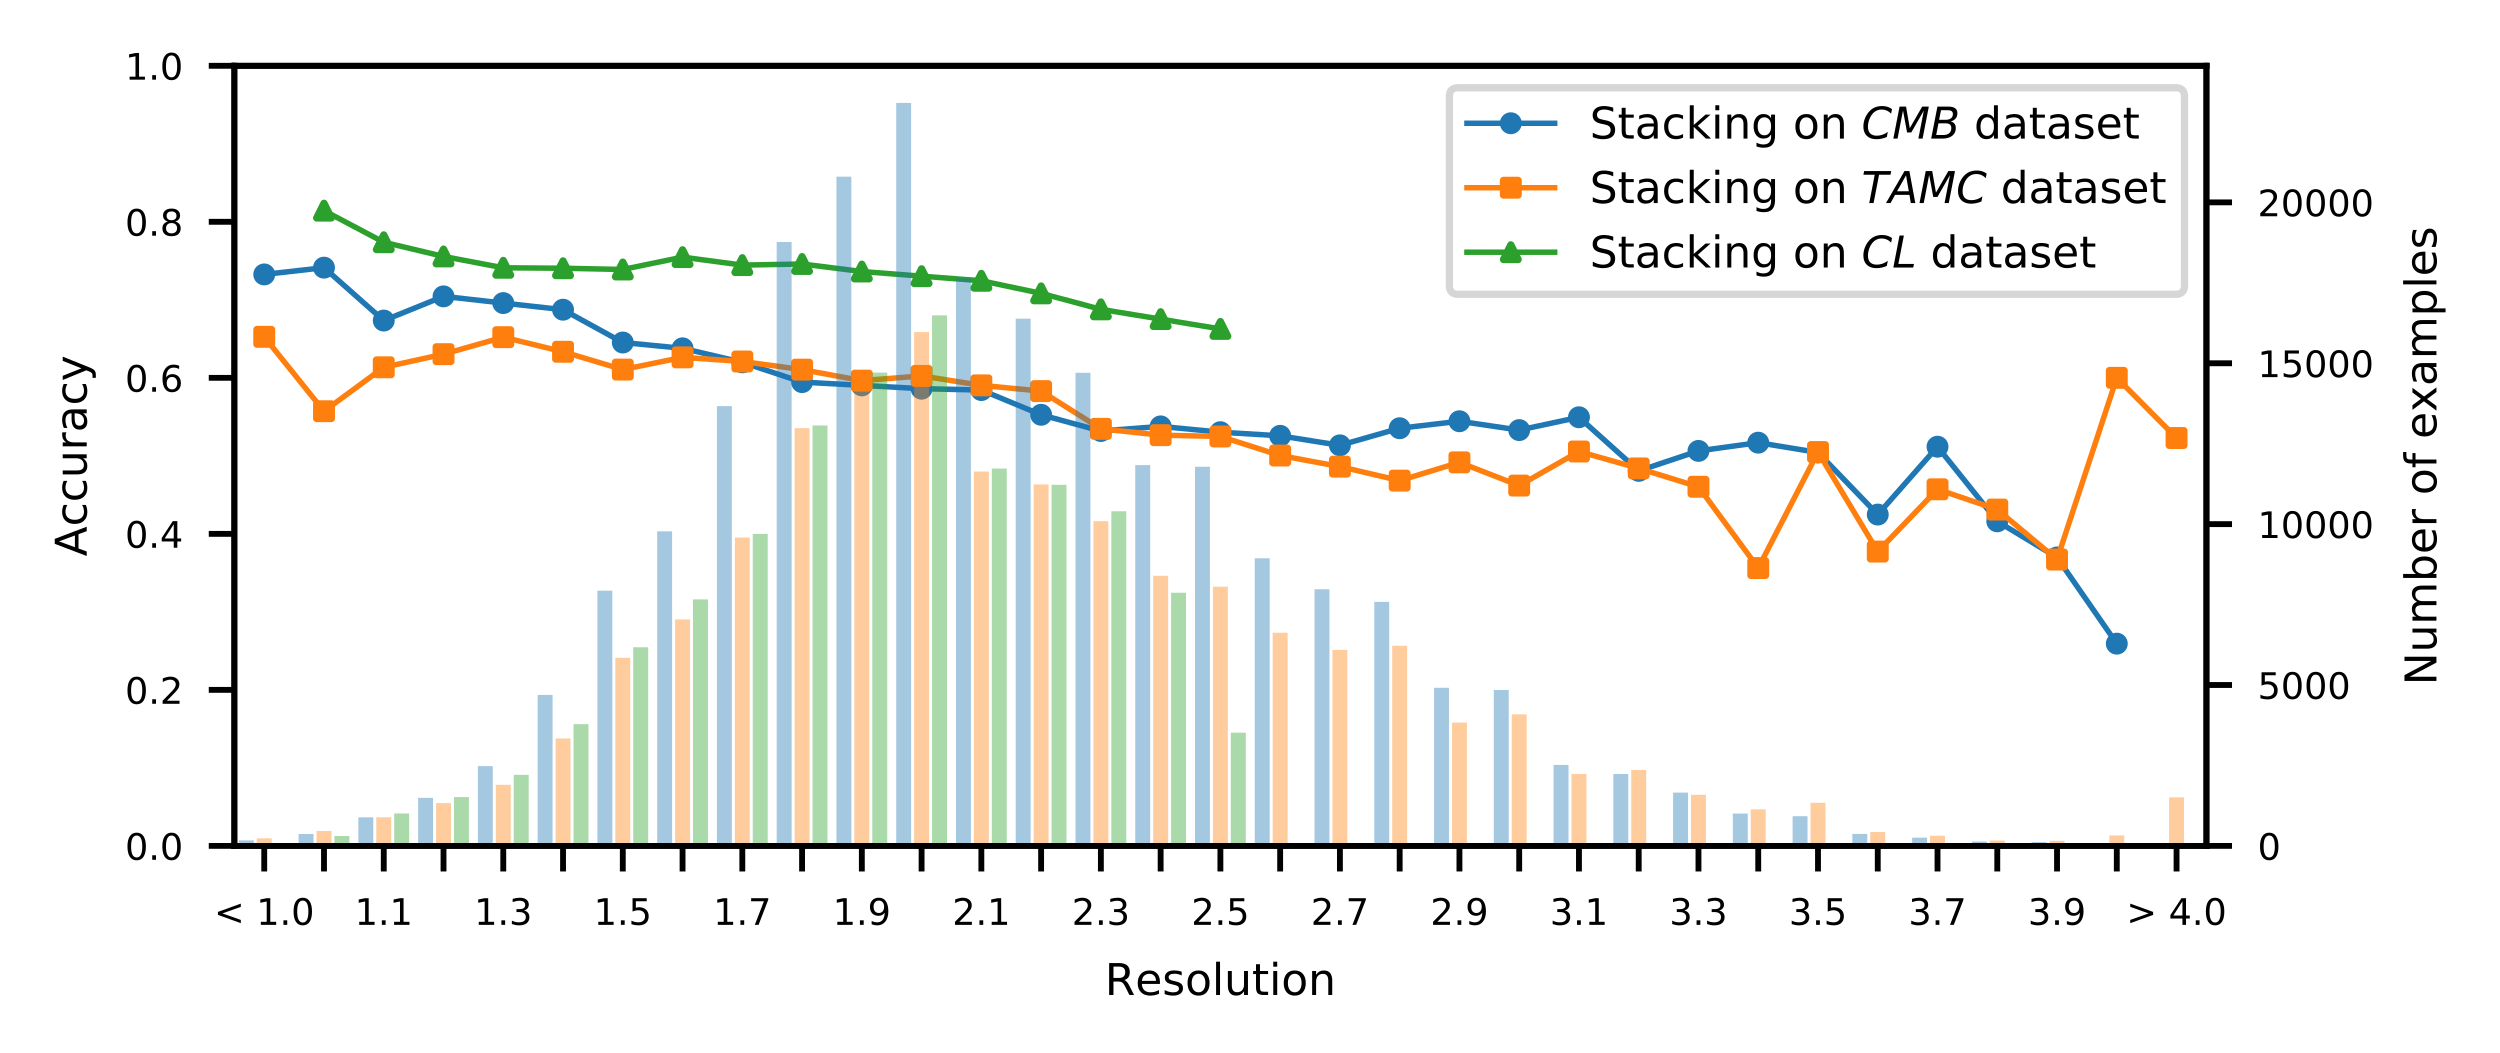 <?xml version="1.0" encoding="utf-8" standalone="no"?>
<!DOCTYPE svg PUBLIC "-//W3C//DTD SVG 1.1//EN"
  "http://www.w3.org/Graphics/SVG/1.1/DTD/svg11.dtd">
<!-- Created with matplotlib (http://matplotlib.org/) -->
<svg height="144pt" version="1.1" viewBox="0 0 342 144" width="342pt" xmlns="http://www.w3.org/2000/svg" xmlns:xlink="http://www.w3.org/1999/xlink">
 <defs>
  <style type="text/css">
*{stroke-linecap:butt;stroke-linejoin:round;}
  </style>
 </defs>
 <g id="figure_1">
  <g id="patch_1">
   <path d="M 0 144 
L 342 144 
L 342 0 
L 0 0 
z
" style="fill:#ffffff;"/>
  </g>
  <g id="axes_1">
   <g id="patch_2">
    <path d="M 32.06 115.72 
L 301.84 115.72 
L 301.84 9 
L 32.06 9 
z
" style="fill:#ffffff;"/>
   </g>
   <g id="matplotlib.axis_1">
    <g id="xtick_1">
     <g id="line2d_1">
      <defs>
       <path d="M 0 0 
L 0 3.5 
" id="m049b1e51b8" style="stroke:#000000;stroke-width:0.8;"/>
      </defs>
      <g>
       <use style="stroke:#000000;stroke-width:0.8;" x="36.148" xlink:href="#m049b1e51b8" y="115.72"/>
      </g>
     </g>
     <g id="text_1">
      <!-- &lt; 1.0 -->
      <defs>
       <path d="M 73.188 49.219 
L 22.797 31.297 
L 73.188 13.484 
L 73.188 4.594 
L 10.594 27.297 
L 10.594 35.406 
L 73.188 58.109 
z
" id="DejaVuSans-3c"/>
       <path id="DejaVuSans-20"/>
       <path d="M 12.406 8.297 
L 28.516 8.297 
L 28.516 63.922 
L 10.984 60.406 
L 10.984 69.391 
L 28.422 72.906 
L 38.281 72.906 
L 38.281 8.297 
L 54.391 8.297 
L 54.391 0 
L 12.406 0 
z
" id="DejaVuSans-31"/>
       <path d="M 10.688 12.406 
L 21 12.406 
L 21 0 
L 10.688 0 
z
" id="DejaVuSans-2e"/>
       <path d="M 31.781 66.406 
Q 24.172 66.406 20.328 58.906 
Q 16.5 51.422 16.5 36.375 
Q 16.5 21.391 20.328 13.891 
Q 24.172 6.391 31.781 6.391 
Q 39.453 6.391 43.281 13.891 
Q 47.125 21.391 47.125 36.375 
Q 47.125 51.422 43.281 58.906 
Q 39.453 66.406 31.781 66.406 
M 31.781 74.219 
Q 44.047 74.219 50.516 64.516 
Q 56.984 54.828 56.984 36.375 
Q 56.984 17.969 50.516 8.266 
Q 44.047 -1.422 31.781 -1.422 
Q 19.531 -1.422 13.062 8.266 
Q 6.594 17.969 6.594 36.375 
Q 6.594 54.828 13.062 64.516 
Q 19.531 74.219 31.781 74.219 
" id="DejaVuSans-30"/>
      </defs>
      <g transform="translate(29.282 126.519)scale(0.05 -0.05)">
       <use xlink:href="#DejaVuSans-3c"/>
       <use x="83.789" xlink:href="#DejaVuSans-20"/>
       <use x="115.576" xlink:href="#DejaVuSans-31"/>
       <use x="179.199" xlink:href="#DejaVuSans-2e"/>
       <use x="210.986" xlink:href="#DejaVuSans-30"/>
      </g>
     </g>
    </g>
    <g id="xtick_2">
     <g id="line2d_2">
      <g>
       <use style="stroke:#000000;stroke-width:0.8;" x="44.323" xlink:href="#m049b1e51b8" y="115.72"/>
      </g>
     </g>
    </g>
    <g id="xtick_3">
     <g id="line2d_3">
      <g>
       <use style="stroke:#000000;stroke-width:0.8;" x="52.498" xlink:href="#m049b1e51b8" y="115.72"/>
      </g>
     </g>
     <g id="text_2">
      <!-- 1.1 -->
      <g transform="translate(48.522 126.519)scale(0.05 -0.05)">
       <use xlink:href="#DejaVuSans-31"/>
       <use x="63.623" xlink:href="#DejaVuSans-2e"/>
       <use x="95.41" xlink:href="#DejaVuSans-31"/>
      </g>
     </g>
    </g>
    <g id="xtick_4">
     <g id="line2d_4">
      <g>
       <use style="stroke:#000000;stroke-width:0.8;" x="60.673" xlink:href="#m049b1e51b8" y="115.72"/>
      </g>
     </g>
    </g>
    <g id="xtick_5">
     <g id="line2d_5">
      <g>
       <use style="stroke:#000000;stroke-width:0.8;" x="68.848" xlink:href="#m049b1e51b8" y="115.72"/>
      </g>
     </g>
     <g id="text_3">
      <!-- 1.3 -->
      <defs>
       <path d="M 40.578 39.312 
Q 47.656 37.797 51.625 33 
Q 55.609 28.219 55.609 21.188 
Q 55.609 10.406 48.188 4.484 
Q 40.766 -1.422 27.094 -1.422 
Q 22.516 -1.422 17.656 -0.516 
Q 12.797 0.391 7.625 2.203 
L 7.625 11.719 
Q 11.719 9.328 16.594 8.109 
Q 21.484 6.891 26.812 6.891 
Q 36.078 6.891 40.938 10.547 
Q 45.797 14.203 45.797 21.188 
Q 45.797 27.641 41.281 31.266 
Q 36.766 34.906 28.719 34.906 
L 20.219 34.906 
L 20.219 43.016 
L 29.109 43.016 
Q 36.375 43.016 40.234 45.922 
Q 44.094 48.828 44.094 54.297 
Q 44.094 59.906 40.109 62.906 
Q 36.141 65.922 28.719 65.922 
Q 24.656 65.922 20.016 65.031 
Q 15.375 64.156 9.812 62.312 
L 9.812 71.094 
Q 15.438 72.656 20.344 73.438 
Q 25.25 74.219 29.594 74.219 
Q 40.828 74.219 47.359 69.109 
Q 53.906 64.016 53.906 55.328 
Q 53.906 49.266 50.438 45.094 
Q 46.969 40.922 40.578 39.312 
" id="DejaVuSans-33"/>
      </defs>
      <g transform="translate(64.872 126.519)scale(0.05 -0.05)">
       <use xlink:href="#DejaVuSans-31"/>
       <use x="63.623" xlink:href="#DejaVuSans-2e"/>
       <use x="95.41" xlink:href="#DejaVuSans-33"/>
      </g>
     </g>
    </g>
    <g id="xtick_6">
     <g id="line2d_6">
      <g>
       <use style="stroke:#000000;stroke-width:0.8;" x="77.023" xlink:href="#m049b1e51b8" y="115.72"/>
      </g>
     </g>
    </g>
    <g id="xtick_7">
     <g id="line2d_7">
      <g>
       <use style="stroke:#000000;stroke-width:0.8;" x="85.198" xlink:href="#m049b1e51b8" y="115.72"/>
      </g>
     </g>
     <g id="text_4">
      <!-- 1.5 -->
      <defs>
       <path d="M 10.797 72.906 
L 49.516 72.906 
L 49.516 64.594 
L 19.828 64.594 
L 19.828 46.734 
Q 21.969 47.469 24.109 47.828 
Q 26.266 48.188 28.422 48.188 
Q 40.625 48.188 47.75 41.5 
Q 54.891 34.812 54.891 23.391 
Q 54.891 11.625 47.562 5.094 
Q 40.234 -1.422 26.906 -1.422 
Q 22.312 -1.422 17.547 -0.641 
Q 12.797 0.141 7.719 1.703 
L 7.719 11.625 
Q 12.109 9.234 16.797 8.062 
Q 21.484 6.891 26.703 6.891 
Q 35.156 6.891 40.078 11.328 
Q 45.016 15.766 45.016 23.391 
Q 45.016 31 40.078 35.438 
Q 35.156 39.891 26.703 39.891 
Q 22.75 39.891 18.812 39.016 
Q 14.891 38.141 10.797 36.281 
z
" id="DejaVuSans-35"/>
      </defs>
      <g transform="translate(81.223 126.519)scale(0.05 -0.05)">
       <use xlink:href="#DejaVuSans-31"/>
       <use x="63.623" xlink:href="#DejaVuSans-2e"/>
       <use x="95.41" xlink:href="#DejaVuSans-35"/>
      </g>
     </g>
    </g>
    <g id="xtick_8">
     <g id="line2d_8">
      <g>
       <use style="stroke:#000000;stroke-width:0.8;" x="93.374" xlink:href="#m049b1e51b8" y="115.72"/>
      </g>
     </g>
    </g>
    <g id="xtick_9">
     <g id="line2d_9">
      <g>
       <use style="stroke:#000000;stroke-width:0.8;" x="101.549" xlink:href="#m049b1e51b8" y="115.72"/>
      </g>
     </g>
     <g id="text_5">
      <!-- 1.7 -->
      <defs>
       <path d="M 8.203 72.906 
L 55.078 72.906 
L 55.078 68.703 
L 28.609 0 
L 18.312 0 
L 43.219 64.594 
L 8.203 64.594 
z
" id="DejaVuSans-37"/>
      </defs>
      <g transform="translate(97.573 126.519)scale(0.05 -0.05)">
       <use xlink:href="#DejaVuSans-31"/>
       <use x="63.623" xlink:href="#DejaVuSans-2e"/>
       <use x="95.41" xlink:href="#DejaVuSans-37"/>
      </g>
     </g>
    </g>
    <g id="xtick_10">
     <g id="line2d_10">
      <g>
       <use style="stroke:#000000;stroke-width:0.8;" x="109.724" xlink:href="#m049b1e51b8" y="115.72"/>
      </g>
     </g>
    </g>
    <g id="xtick_11">
     <g id="line2d_11">
      <g>
       <use style="stroke:#000000;stroke-width:0.8;" x="117.899" xlink:href="#m049b1e51b8" y="115.72"/>
      </g>
     </g>
     <g id="text_6">
      <!-- 1.9 -->
      <defs>
       <path d="M 10.984 1.516 
L 10.984 10.5 
Q 14.703 8.734 18.5 7.812 
Q 22.312 6.891 25.984 6.891 
Q 35.75 6.891 40.891 13.453 
Q 46.047 20.016 46.781 33.406 
Q 43.953 29.203 39.594 26.953 
Q 35.25 24.703 29.984 24.703 
Q 19.047 24.703 12.672 31.312 
Q 6.297 37.938 6.297 49.422 
Q 6.297 60.641 12.938 67.422 
Q 19.578 74.219 30.609 74.219 
Q 43.266 74.219 49.922 64.516 
Q 56.594 54.828 56.594 36.375 
Q 56.594 19.141 48.406 8.859 
Q 40.234 -1.422 26.422 -1.422 
Q 22.703 -1.422 18.891 -0.688 
Q 15.094 0.047 10.984 1.516 
M 30.609 32.422 
Q 37.25 32.422 41.125 36.953 
Q 45.016 41.5 45.016 49.422 
Q 45.016 57.281 41.125 61.844 
Q 37.25 66.406 30.609 66.406 
Q 23.969 66.406 20.094 61.844 
Q 16.219 57.281 16.219 49.422 
Q 16.219 41.5 20.094 36.953 
Q 23.969 32.422 30.609 32.422 
" id="DejaVuSans-39"/>
      </defs>
      <g transform="translate(113.923 126.519)scale(0.05 -0.05)">
       <use xlink:href="#DejaVuSans-31"/>
       <use x="63.623" xlink:href="#DejaVuSans-2e"/>
       <use x="95.41" xlink:href="#DejaVuSans-39"/>
      </g>
     </g>
    </g>
    <g id="xtick_12">
     <g id="line2d_12">
      <g>
       <use style="stroke:#000000;stroke-width:0.8;" x="126.074" xlink:href="#m049b1e51b8" y="115.72"/>
      </g>
     </g>
    </g>
    <g id="xtick_13">
     <g id="line2d_13">
      <g>
       <use style="stroke:#000000;stroke-width:0.8;" x="134.249" xlink:href="#m049b1e51b8" y="115.72"/>
      </g>
     </g>
     <g id="text_7">
      <!-- 2.1 -->
      <defs>
       <path d="M 19.188 8.297 
L 53.609 8.297 
L 53.609 0 
L 7.328 0 
L 7.328 8.297 
Q 12.938 14.109 22.625 23.891 
Q 32.328 33.688 34.812 36.531 
Q 39.547 41.844 41.422 45.531 
Q 43.312 49.219 43.312 52.781 
Q 43.312 58.594 39.234 62.25 
Q 35.156 65.922 28.609 65.922 
Q 23.969 65.922 18.812 64.312 
Q 13.672 62.703 7.812 59.422 
L 7.812 69.391 
Q 13.766 71.781 18.938 73 
Q 24.125 74.219 28.422 74.219 
Q 39.75 74.219 46.484 68.547 
Q 53.219 62.891 53.219 53.422 
Q 53.219 48.922 51.531 44.891 
Q 49.859 40.875 45.406 35.406 
Q 44.188 33.984 37.641 27.219 
Q 31.109 20.453 19.188 8.297 
" id="DejaVuSans-32"/>
      </defs>
      <g transform="translate(130.274 126.519)scale(0.05 -0.05)">
       <use xlink:href="#DejaVuSans-32"/>
       <use x="63.623" xlink:href="#DejaVuSans-2e"/>
       <use x="95.41" xlink:href="#DejaVuSans-31"/>
      </g>
     </g>
    </g>
    <g id="xtick_14">
     <g id="line2d_14">
      <g>
       <use style="stroke:#000000;stroke-width:0.8;" x="142.425" xlink:href="#m049b1e51b8" y="115.72"/>
      </g>
     </g>
    </g>
    <g id="xtick_15">
     <g id="line2d_15">
      <g>
       <use style="stroke:#000000;stroke-width:0.8;" x="150.6" xlink:href="#m049b1e51b8" y="115.72"/>
      </g>
     </g>
     <g id="text_8">
      <!-- 2.3 -->
      <g transform="translate(146.624 126.519)scale(0.05 -0.05)">
       <use xlink:href="#DejaVuSans-32"/>
       <use x="63.623" xlink:href="#DejaVuSans-2e"/>
       <use x="95.41" xlink:href="#DejaVuSans-33"/>
      </g>
     </g>
    </g>
    <g id="xtick_16">
     <g id="line2d_16">
      <g>
       <use style="stroke:#000000;stroke-width:0.8;" x="158.775" xlink:href="#m049b1e51b8" y="115.72"/>
      </g>
     </g>
    </g>
    <g id="xtick_17">
     <g id="line2d_17">
      <g>
       <use style="stroke:#000000;stroke-width:0.8;" x="166.95" xlink:href="#m049b1e51b8" y="115.72"/>
      </g>
     </g>
     <g id="text_9">
      <!-- 2.5 -->
      <g transform="translate(162.974 126.519)scale(0.05 -0.05)">
       <use xlink:href="#DejaVuSans-32"/>
       <use x="63.623" xlink:href="#DejaVuSans-2e"/>
       <use x="95.41" xlink:href="#DejaVuSans-35"/>
      </g>
     </g>
    </g>
    <g id="xtick_18">
     <g id="line2d_18">
      <g>
       <use style="stroke:#000000;stroke-width:0.8;" x="175.125" xlink:href="#m049b1e51b8" y="115.72"/>
      </g>
     </g>
    </g>
    <g id="xtick_19">
     <g id="line2d_19">
      <g>
       <use style="stroke:#000000;stroke-width:0.8;" x="183.3" xlink:href="#m049b1e51b8" y="115.72"/>
      </g>
     </g>
     <g id="text_10">
      <!-- 2.7 -->
      <g transform="translate(179.325 126.519)scale(0.05 -0.05)">
       <use xlink:href="#DejaVuSans-32"/>
       <use x="63.623" xlink:href="#DejaVuSans-2e"/>
       <use x="95.41" xlink:href="#DejaVuSans-37"/>
      </g>
     </g>
    </g>
    <g id="xtick_20">
     <g id="line2d_20">
      <g>
       <use style="stroke:#000000;stroke-width:0.8;" x="191.475" xlink:href="#m049b1e51b8" y="115.72"/>
      </g>
     </g>
    </g>
    <g id="xtick_21">
     <g id="line2d_21">
      <g>
       <use style="stroke:#000000;stroke-width:0.8;" x="199.651" xlink:href="#m049b1e51b8" y="115.72"/>
      </g>
     </g>
     <g id="text_11">
      <!-- 2.9 -->
      <g transform="translate(195.675 126.519)scale(0.05 -0.05)">
       <use xlink:href="#DejaVuSans-32"/>
       <use x="63.623" xlink:href="#DejaVuSans-2e"/>
       <use x="95.41" xlink:href="#DejaVuSans-39"/>
      </g>
     </g>
    </g>
    <g id="xtick_22">
     <g id="line2d_22">
      <g>
       <use style="stroke:#000000;stroke-width:0.8;" x="207.826" xlink:href="#m049b1e51b8" y="115.72"/>
      </g>
     </g>
    </g>
    <g id="xtick_23">
     <g id="line2d_23">
      <g>
       <use style="stroke:#000000;stroke-width:0.8;" x="216.001" xlink:href="#m049b1e51b8" y="115.72"/>
      </g>
     </g>
     <g id="text_12">
      <!-- 3.1 -->
      <g transform="translate(212.025 126.519)scale(0.05 -0.05)">
       <use xlink:href="#DejaVuSans-33"/>
       <use x="63.623" xlink:href="#DejaVuSans-2e"/>
       <use x="95.41" xlink:href="#DejaVuSans-31"/>
      </g>
     </g>
    </g>
    <g id="xtick_24">
     <g id="line2d_24">
      <g>
       <use style="stroke:#000000;stroke-width:0.8;" x="224.176" xlink:href="#m049b1e51b8" y="115.72"/>
      </g>
     </g>
    </g>
    <g id="xtick_25">
     <g id="line2d_25">
      <g>
       <use style="stroke:#000000;stroke-width:0.8;" x="232.351" xlink:href="#m049b1e51b8" y="115.72"/>
      </g>
     </g>
     <g id="text_13">
      <!-- 3.3 -->
      <g transform="translate(228.375 126.519)scale(0.05 -0.05)">
       <use xlink:href="#DejaVuSans-33"/>
       <use x="63.623" xlink:href="#DejaVuSans-2e"/>
       <use x="95.41" xlink:href="#DejaVuSans-33"/>
      </g>
     </g>
    </g>
    <g id="xtick_26">
     <g id="line2d_26">
      <g>
       <use style="stroke:#000000;stroke-width:0.8;" x="240.526" xlink:href="#m049b1e51b8" y="115.72"/>
      </g>
     </g>
    </g>
    <g id="xtick_27">
     <g id="line2d_27">
      <g>
       <use style="stroke:#000000;stroke-width:0.8;" x="248.702" xlink:href="#m049b1e51b8" y="115.72"/>
      </g>
     </g>
     <g id="text_14">
      <!-- 3.5 -->
      <g transform="translate(244.726 126.519)scale(0.05 -0.05)">
       <use xlink:href="#DejaVuSans-33"/>
       <use x="63.623" xlink:href="#DejaVuSans-2e"/>
       <use x="95.41" xlink:href="#DejaVuSans-35"/>
      </g>
     </g>
    </g>
    <g id="xtick_28">
     <g id="line2d_28">
      <g>
       <use style="stroke:#000000;stroke-width:0.8;" x="256.877" xlink:href="#m049b1e51b8" y="115.72"/>
      </g>
     </g>
    </g>
    <g id="xtick_29">
     <g id="line2d_29">
      <g>
       <use style="stroke:#000000;stroke-width:0.8;" x="265.052" xlink:href="#m049b1e51b8" y="115.72"/>
      </g>
     </g>
     <g id="text_15">
      <!-- 3.7 -->
      <g transform="translate(261.076 126.519)scale(0.05 -0.05)">
       <use xlink:href="#DejaVuSans-33"/>
       <use x="63.623" xlink:href="#DejaVuSans-2e"/>
       <use x="95.41" xlink:href="#DejaVuSans-37"/>
      </g>
     </g>
    </g>
    <g id="xtick_30">
     <g id="line2d_30">
      <g>
       <use style="stroke:#000000;stroke-width:0.8;" x="273.227" xlink:href="#m049b1e51b8" y="115.72"/>
      </g>
     </g>
    </g>
    <g id="xtick_31">
     <g id="line2d_31">
      <g>
       <use style="stroke:#000000;stroke-width:0.8;" x="281.402" xlink:href="#m049b1e51b8" y="115.72"/>
      </g>
     </g>
     <g id="text_16">
      <!-- 3.9 -->
      <g transform="translate(277.426 126.519)scale(0.05 -0.05)">
       <use xlink:href="#DejaVuSans-33"/>
       <use x="63.623" xlink:href="#DejaVuSans-2e"/>
       <use x="95.41" xlink:href="#DejaVuSans-39"/>
      </g>
     </g>
    </g>
    <g id="xtick_32">
     <g id="line2d_32">
      <g>
       <use style="stroke:#000000;stroke-width:0.8;" x="289.577" xlink:href="#m049b1e51b8" y="115.72"/>
      </g>
     </g>
    </g>
    <g id="xtick_33">
     <g id="line2d_33">
      <g>
       <use style="stroke:#000000;stroke-width:0.8;" x="297.752" xlink:href="#m049b1e51b8" y="115.72"/>
      </g>
     </g>
     <g id="text_17">
      <!-- &gt; 4.0 -->
      <defs>
       <path d="M 10.594 49.219 
L 10.594 58.109 
L 73.188 35.406 
L 73.188 27.297 
L 10.594 4.594 
L 10.594 13.484 
L 60.891 31.297 
z
" id="DejaVuSans-3e"/>
       <path d="M 37.797 64.312 
L 12.891 25.391 
L 37.797 25.391 
z
M 35.203 72.906 
L 47.609 72.906 
L 47.609 25.391 
L 58.016 25.391 
L 58.016 17.188 
L 47.609 17.188 
L 47.609 0 
L 37.797 0 
L 37.797 17.188 
L 4.891 17.188 
L 4.891 26.703 
z
" id="DejaVuSans-34"/>
      </defs>
      <g transform="translate(290.887 126.519)scale(0.05 -0.05)">
       <use xlink:href="#DejaVuSans-3e"/>
       <use x="83.789" xlink:href="#DejaVuSans-20"/>
       <use x="115.576" xlink:href="#DejaVuSans-34"/>
       <use x="179.199" xlink:href="#DejaVuSans-2e"/>
       <use x="210.986" xlink:href="#DejaVuSans-30"/>
      </g>
     </g>
    </g>
    <g id="text_18">
     <!-- Resolution -->
     <defs>
      <path d="M 44.391 34.188 
Q 47.562 33.109 50.562 29.594 
Q 53.562 26.078 56.594 19.922 
L 66.609 0 
L 56 0 
L 46.688 18.703 
Q 43.062 26.031 39.672 28.422 
Q 36.281 30.812 30.422 30.812 
L 19.672 30.812 
L 19.672 0 
L 9.812 0 
L 9.812 72.906 
L 32.078 72.906 
Q 44.578 72.906 50.734 67.672 
Q 56.891 62.453 56.891 51.906 
Q 56.891 45.016 53.688 40.469 
Q 50.484 35.938 44.391 34.188 
M 19.672 64.797 
L 19.672 38.922 
L 32.078 38.922 
Q 39.203 38.922 42.844 42.219 
Q 46.484 45.516 46.484 51.906 
Q 46.484 58.297 42.844 61.547 
Q 39.203 64.797 32.078 64.797 
z
" id="DejaVuSans-52"/>
      <path d="M 56.203 29.594 
L 56.203 25.203 
L 14.891 25.203 
Q 15.484 15.922 20.484 11.062 
Q 25.484 6.203 34.422 6.203 
Q 39.594 6.203 44.453 7.469 
Q 49.312 8.734 54.109 11.281 
L 54.109 2.781 
Q 49.266 0.734 44.188 -0.344 
Q 39.109 -1.422 33.891 -1.422 
Q 20.797 -1.422 13.156 6.188 
Q 5.516 13.812 5.516 26.812 
Q 5.516 40.234 12.766 48.109 
Q 20.016 56 32.328 56 
Q 43.359 56 49.781 48.891 
Q 56.203 41.797 56.203 29.594 
M 47.219 32.234 
Q 47.125 39.594 43.094 43.984 
Q 39.062 48.391 32.422 48.391 
Q 24.906 48.391 20.391 44.141 
Q 15.875 39.891 15.188 32.172 
z
" id="DejaVuSans-65"/>
      <path d="M 44.281 53.078 
L 44.281 44.578 
Q 40.484 46.531 36.375 47.5 
Q 32.281 48.484 27.875 48.484 
Q 21.188 48.484 17.844 46.438 
Q 14.5 44.391 14.5 40.281 
Q 14.5 37.156 16.891 35.375 
Q 19.281 33.594 26.516 31.984 
L 29.594 31.297 
Q 39.156 29.25 43.188 25.516 
Q 47.219 21.781 47.219 15.094 
Q 47.219 7.469 41.188 3.016 
Q 35.156 -1.422 24.609 -1.422 
Q 20.219 -1.422 15.453 -0.562 
Q 10.688 0.297 5.422 2 
L 5.422 11.281 
Q 10.406 8.688 15.234 7.391 
Q 20.062 6.109 24.812 6.109 
Q 31.156 6.109 34.562 8.281 
Q 37.984 10.453 37.984 14.406 
Q 37.984 18.062 35.516 20.016 
Q 33.062 21.969 24.703 23.781 
L 21.578 24.516 
Q 13.234 26.266 9.516 29.906 
Q 5.812 33.547 5.812 39.891 
Q 5.812 47.609 11.281 51.797 
Q 16.75 56 26.812 56 
Q 31.781 56 36.172 55.266 
Q 40.578 54.547 44.281 53.078 
" id="DejaVuSans-73"/>
      <path d="M 30.609 48.391 
Q 23.391 48.391 19.188 42.75 
Q 14.984 37.109 14.984 27.297 
Q 14.984 17.484 19.156 11.844 
Q 23.344 6.203 30.609 6.203 
Q 37.797 6.203 41.984 11.859 
Q 46.188 17.531 46.188 27.297 
Q 46.188 37.016 41.984 42.703 
Q 37.797 48.391 30.609 48.391 
M 30.609 56 
Q 42.328 56 49.016 48.375 
Q 55.719 40.766 55.719 27.297 
Q 55.719 13.875 49.016 6.219 
Q 42.328 -1.422 30.609 -1.422 
Q 18.844 -1.422 12.172 6.219 
Q 5.516 13.875 5.516 27.297 
Q 5.516 40.766 12.172 48.375 
Q 18.844 56 30.609 56 
" id="DejaVuSans-6f"/>
      <path d="M 9.422 75.984 
L 18.406 75.984 
L 18.406 0 
L 9.422 0 
z
" id="DejaVuSans-6c"/>
      <path d="M 8.5 21.578 
L 8.5 54.688 
L 17.484 54.688 
L 17.484 21.922 
Q 17.484 14.156 20.5 10.266 
Q 23.531 6.391 29.594 6.391 
Q 36.859 6.391 41.078 11.031 
Q 45.312 15.672 45.312 23.688 
L 45.312 54.688 
L 54.297 54.688 
L 54.297 0 
L 45.312 0 
L 45.312 8.406 
Q 42.047 3.422 37.719 1 
Q 33.406 -1.422 27.688 -1.422 
Q 18.266 -1.422 13.375 4.438 
Q 8.5 10.297 8.5 21.578 
M 31.109 56 
z
" id="DejaVuSans-75"/>
      <path d="M 18.312 70.219 
L 18.312 54.688 
L 36.812 54.688 
L 36.812 47.703 
L 18.312 47.703 
L 18.312 18.016 
Q 18.312 11.328 20.141 9.422 
Q 21.969 7.516 27.594 7.516 
L 36.812 7.516 
L 36.812 0 
L 27.594 0 
Q 17.188 0 13.234 3.875 
Q 9.281 7.766 9.281 18.016 
L 9.281 47.703 
L 2.688 47.703 
L 2.688 54.688 
L 9.281 54.688 
L 9.281 70.219 
z
" id="DejaVuSans-74"/>
      <path d="M 9.422 54.688 
L 18.406 54.688 
L 18.406 0 
L 9.422 0 
z
M 9.422 75.984 
L 18.406 75.984 
L 18.406 64.594 
L 9.422 64.594 
z
" id="DejaVuSans-69"/>
      <path d="M 54.891 33.016 
L 54.891 0 
L 45.906 0 
L 45.906 32.719 
Q 45.906 40.484 42.875 44.328 
Q 39.844 48.188 33.797 48.188 
Q 26.516 48.188 22.312 43.547 
Q 18.109 38.922 18.109 30.906 
L 18.109 0 
L 9.078 0 
L 9.078 54.688 
L 18.109 54.688 
L 18.109 46.188 
Q 21.344 51.125 25.703 53.562 
Q 30.078 56 35.797 56 
Q 45.219 56 50.047 50.172 
Q 54.891 44.344 54.891 33.016 
" id="DejaVuSans-6e"/>
     </defs>
     <g transform="translate(151.142 136.118)scale(0.06 -0.06)">
      <use xlink:href="#DejaVuSans-52"/>
      <use x="69.42" xlink:href="#DejaVuSans-65"/>
      <use x="130.943" xlink:href="#DejaVuSans-73"/>
      <use x="183.043" xlink:href="#DejaVuSans-6f"/>
      <use x="244.225" xlink:href="#DejaVuSans-6c"/>
      <use x="272.008" xlink:href="#DejaVuSans-75"/>
      <use x="335.387" xlink:href="#DejaVuSans-74"/>
      <use x="374.596" xlink:href="#DejaVuSans-69"/>
      <use x="402.379" xlink:href="#DejaVuSans-6f"/>
      <use x="463.561" xlink:href="#DejaVuSans-6e"/>
     </g>
    </g>
   </g>
   <g id="matplotlib.axis_2">
    <g id="ytick_1">
     <g id="line2d_34">
      <defs>
       <path d="M 0 0 
L -3.5 0 
" id="mdbc24c05d8" style="stroke:#000000;stroke-width:0.8;"/>
      </defs>
      <g>
       <use style="stroke:#000000;stroke-width:0.8;" x="32.06" xlink:href="#mdbc24c05d8" y="115.72"/>
      </g>
     </g>
     <g id="text_19">
      <!-- 0.0 -->
      <g transform="translate(17.108 117.62)scale(0.05 -0.05)">
       <use xlink:href="#DejaVuSans-30"/>
       <use x="63.623" xlink:href="#DejaVuSans-2e"/>
       <use x="95.41" xlink:href="#DejaVuSans-30"/>
      </g>
     </g>
    </g>
    <g id="ytick_2">
     <g id="line2d_35">
      <g>
       <use style="stroke:#000000;stroke-width:0.8;" x="32.06" xlink:href="#mdbc24c05d8" y="94.376"/>
      </g>
     </g>
     <g id="text_20">
      <!-- 0.2 -->
      <g transform="translate(17.108 96.276)scale(0.05 -0.05)">
       <use xlink:href="#DejaVuSans-30"/>
       <use x="63.623" xlink:href="#DejaVuSans-2e"/>
       <use x="95.41" xlink:href="#DejaVuSans-32"/>
      </g>
     </g>
    </g>
    <g id="ytick_3">
     <g id="line2d_36">
      <g>
       <use style="stroke:#000000;stroke-width:0.8;" x="32.06" xlink:href="#mdbc24c05d8" y="73.032"/>
      </g>
     </g>
     <g id="text_21">
      <!-- 0.4 -->
      <g transform="translate(17.108 74.932)scale(0.05 -0.05)">
       <use xlink:href="#DejaVuSans-30"/>
       <use x="63.623" xlink:href="#DejaVuSans-2e"/>
       <use x="95.41" xlink:href="#DejaVuSans-34"/>
      </g>
     </g>
    </g>
    <g id="ytick_4">
     <g id="line2d_37">
      <g>
       <use style="stroke:#000000;stroke-width:0.8;" x="32.06" xlink:href="#mdbc24c05d8" y="51.688"/>
      </g>
     </g>
     <g id="text_22">
      <!-- 0.6 -->
      <defs>
       <path d="M 33.016 40.375 
Q 26.375 40.375 22.484 35.828 
Q 18.609 31.297 18.609 23.391 
Q 18.609 15.531 22.484 10.953 
Q 26.375 6.391 33.016 6.391 
Q 39.656 6.391 43.531 10.953 
Q 47.406 15.531 47.406 23.391 
Q 47.406 31.297 43.531 35.828 
Q 39.656 40.375 33.016 40.375 
M 52.594 71.297 
L 52.594 62.312 
Q 48.875 64.062 45.094 64.984 
Q 41.312 65.922 37.594 65.922 
Q 27.828 65.922 22.672 59.328 
Q 17.531 52.734 16.797 39.406 
Q 19.672 43.656 24.016 45.922 
Q 28.375 48.188 33.594 48.188 
Q 44.578 48.188 50.953 41.516 
Q 57.328 34.859 57.328 23.391 
Q 57.328 12.156 50.688 5.359 
Q 44.047 -1.422 33.016 -1.422 
Q 20.359 -1.422 13.672 8.266 
Q 6.984 17.969 6.984 36.375 
Q 6.984 53.656 15.188 63.938 
Q 23.391 74.219 37.203 74.219 
Q 40.922 74.219 44.703 73.484 
Q 48.484 72.75 52.594 71.297 
" id="DejaVuSans-36"/>
      </defs>
      <g transform="translate(17.108 53.588)scale(0.05 -0.05)">
       <use xlink:href="#DejaVuSans-30"/>
       <use x="63.623" xlink:href="#DejaVuSans-2e"/>
       <use x="95.41" xlink:href="#DejaVuSans-36"/>
      </g>
     </g>
    </g>
    <g id="ytick_5">
     <g id="line2d_38">
      <g>
       <use style="stroke:#000000;stroke-width:0.8;" x="32.06" xlink:href="#mdbc24c05d8" y="30.344"/>
      </g>
     </g>
     <g id="text_23">
      <!-- 0.8 -->
      <defs>
       <path d="M 31.781 34.625 
Q 24.75 34.625 20.719 30.859 
Q 16.703 27.094 16.703 20.516 
Q 16.703 13.922 20.719 10.156 
Q 24.75 6.391 31.781 6.391 
Q 38.812 6.391 42.859 10.172 
Q 46.922 13.969 46.922 20.516 
Q 46.922 27.094 42.891 30.859 
Q 38.875 34.625 31.781 34.625 
M 21.922 38.812 
Q 15.578 40.375 12.031 44.719 
Q 8.5 49.078 8.5 55.328 
Q 8.5 64.062 14.719 69.141 
Q 20.953 74.219 31.781 74.219 
Q 42.672 74.219 48.875 69.141 
Q 55.078 64.062 55.078 55.328 
Q 55.078 49.078 51.531 44.719 
Q 48 40.375 41.703 38.812 
Q 48.828 37.156 52.797 32.312 
Q 56.781 27.484 56.781 20.516 
Q 56.781 9.906 50.312 4.234 
Q 43.844 -1.422 31.781 -1.422 
Q 19.734 -1.422 13.25 4.234 
Q 6.781 9.906 6.781 20.516 
Q 6.781 27.484 10.781 32.312 
Q 14.797 37.156 21.922 38.812 
M 18.312 54.391 
Q 18.312 48.734 21.844 45.562 
Q 25.391 42.391 31.781 42.391 
Q 38.141 42.391 41.719 45.562 
Q 45.312 48.734 45.312 54.391 
Q 45.312 60.062 41.719 63.234 
Q 38.141 66.406 31.781 66.406 
Q 25.391 66.406 21.844 63.234 
Q 18.312 60.062 18.312 54.391 
" id="DejaVuSans-38"/>
      </defs>
      <g transform="translate(17.108 32.244)scale(0.05 -0.05)">
       <use xlink:href="#DejaVuSans-30"/>
       <use x="63.623" xlink:href="#DejaVuSans-2e"/>
       <use x="95.41" xlink:href="#DejaVuSans-38"/>
      </g>
     </g>
    </g>
    <g id="ytick_6">
     <g id="line2d_39">
      <g>
       <use style="stroke:#000000;stroke-width:0.8;" x="32.06" xlink:href="#mdbc24c05d8" y="9"/>
      </g>
     </g>
     <g id="text_24">
      <!-- 1.0 -->
      <g transform="translate(17.108 10.9)scale(0.05 -0.05)">
       <use xlink:href="#DejaVuSans-31"/>
       <use x="63.623" xlink:href="#DejaVuSans-2e"/>
       <use x="95.41" xlink:href="#DejaVuSans-30"/>
      </g>
     </g>
    </g>
    <g id="text_25">
     <!-- Accuracy -->
     <defs>
      <path d="M 34.188 63.188 
L 20.797 26.906 
L 47.609 26.906 
z
M 28.609 72.906 
L 39.797 72.906 
L 67.578 0 
L 57.328 0 
L 50.688 18.703 
L 17.828 18.703 
L 11.188 0 
L 0.781 0 
z
" id="DejaVuSans-41"/>
      <path d="M 48.781 52.594 
L 48.781 44.188 
Q 44.969 46.297 41.141 47.344 
Q 37.312 48.391 33.406 48.391 
Q 24.656 48.391 19.812 42.844 
Q 14.984 37.312 14.984 27.297 
Q 14.984 17.281 19.812 11.734 
Q 24.656 6.203 33.406 6.203 
Q 37.312 6.203 41.141 7.25 
Q 44.969 8.297 48.781 10.406 
L 48.781 2.094 
Q 45.016 0.344 40.984 -0.531 
Q 36.969 -1.422 32.422 -1.422 
Q 20.062 -1.422 12.781 6.344 
Q 5.516 14.109 5.516 27.297 
Q 5.516 40.672 12.859 48.328 
Q 20.219 56 33.016 56 
Q 37.156 56 41.109 55.141 
Q 45.062 54.297 48.781 52.594 
" id="DejaVuSans-63"/>
      <path d="M 41.109 46.297 
Q 39.594 47.172 37.812 47.578 
Q 36.031 48 33.891 48 
Q 26.266 48 22.188 43.047 
Q 18.109 38.094 18.109 28.812 
L 18.109 0 
L 9.078 0 
L 9.078 54.688 
L 18.109 54.688 
L 18.109 46.188 
Q 20.953 51.172 25.484 53.578 
Q 30.031 56 36.531 56 
Q 37.453 56 38.578 55.875 
Q 39.703 55.766 41.062 55.516 
z
" id="DejaVuSans-72"/>
      <path d="M 34.281 27.484 
Q 23.391 27.484 19.188 25 
Q 14.984 22.516 14.984 16.5 
Q 14.984 11.719 18.141 8.906 
Q 21.297 6.109 26.703 6.109 
Q 34.188 6.109 38.703 11.406 
Q 43.219 16.703 43.219 25.484 
L 43.219 27.484 
z
M 52.203 31.203 
L 52.203 0 
L 43.219 0 
L 43.219 8.297 
Q 40.141 3.328 35.547 0.953 
Q 30.953 -1.422 24.312 -1.422 
Q 15.922 -1.422 10.953 3.297 
Q 6 8.016 6 15.922 
Q 6 25.141 12.172 29.828 
Q 18.359 34.516 30.609 34.516 
L 43.219 34.516 
L 43.219 35.406 
Q 43.219 41.609 39.141 45 
Q 35.062 48.391 27.688 48.391 
Q 23 48.391 18.547 47.266 
Q 14.109 46.141 10.016 43.891 
L 10.016 52.203 
Q 14.938 54.109 19.578 55.047 
Q 24.219 56 28.609 56 
Q 40.484 56 46.344 49.844 
Q 52.203 43.703 52.203 31.203 
" id="DejaVuSans-61"/>
      <path d="M 32.172 -5.078 
Q 28.375 -14.844 24.75 -17.812 
Q 21.141 -20.797 15.094 -20.797 
L 7.906 -20.797 
L 7.906 -13.281 
L 13.188 -13.281 
Q 16.891 -13.281 18.938 -11.516 
Q 21 -9.766 23.484 -3.219 
L 25.094 0.875 
L 2.984 54.688 
L 12.5 54.688 
L 29.594 11.922 
L 46.688 54.688 
L 56.203 54.688 
z
" id="DejaVuSans-79"/>
     </defs>
     <g transform="translate(11.861 76.109)rotate(-90)scale(0.06 -0.06)">
      <use xlink:href="#DejaVuSans-41"/>
      <use x="68.393" xlink:href="#DejaVuSans-63"/>
      <use x="123.373" xlink:href="#DejaVuSans-63"/>
      <use x="178.354" xlink:href="#DejaVuSans-75"/>
      <use x="241.732" xlink:href="#DejaVuSans-72"/>
      <use x="282.846" xlink:href="#DejaVuSans-61"/>
      <use x="344.125" xlink:href="#DejaVuSans-63"/>
      <use x="399.105" xlink:href="#DejaVuSans-79"/>
     </g>
    </g>
   </g>
   <g id="line2d_40">
    <path clip-path="url(#pad01971a9f)" d="M 36.148 37.541 
L 44.323 36.615 
L 52.498 43.852 
L 60.673 40.544 
L 68.848 41.459 
L 77.023 42.367 
L 85.198 46.856 
L 93.374 47.651 
L 101.549 49.57 
L 109.724 52.273 
L 117.899 52.721 
L 126.074 53.172 
L 134.249 53.361 
L 142.425 56.742 
L 150.6 58.963 
L 158.775 58.33 
L 166.95 59.122 
L 175.125 59.62 
L 183.3 60.921 
L 191.475 58.582 
L 199.651 57.626 
L 207.826 58.836 
L 216.001 57.081 
L 224.176 64.414 
L 232.351 61.684 
L 240.526 60.557 
L 248.702 61.898 
L 256.877 70.393 
L 265.052 61.109 
L 273.227 71.318 
L 281.402 76.261 
L 289.577 88.052 
" style="fill:none;stroke:#1f77b4;stroke-linecap:square;stroke-width:0.75;"/>
    <defs>
     <path d="M 0 1 
C 0.265 1 0.52 0.895 0.707 0.707 
C 0.895 0.52 1 0.265 1 0 
C 1 -0.265 0.895 -0.52 0.707 -0.707 
C 0.52 -0.895 0.265 -1 0 -1 
C -0.265 -1 -0.52 -0.895 -0.707 -0.707 
C -0.895 -0.52 -1 -0.265 -1 0 
C -1 0.265 -0.895 0.52 -0.707 0.707 
C -0.52 0.895 -0.265 1 0 1 
z
" id="m02f60a0deb" style="stroke:#1f77b4;"/>
    </defs>
    <g clip-path="url(#pad01971a9f)">
     <use style="fill:#1f77b4;stroke:#1f77b4;" x="36.148" xlink:href="#m02f60a0deb" y="37.541"/>
     <use style="fill:#1f77b4;stroke:#1f77b4;" x="44.323" xlink:href="#m02f60a0deb" y="36.615"/>
     <use style="fill:#1f77b4;stroke:#1f77b4;" x="52.498" xlink:href="#m02f60a0deb" y="43.852"/>
     <use style="fill:#1f77b4;stroke:#1f77b4;" x="60.673" xlink:href="#m02f60a0deb" y="40.544"/>
     <use style="fill:#1f77b4;stroke:#1f77b4;" x="68.848" xlink:href="#m02f60a0deb" y="41.459"/>
     <use style="fill:#1f77b4;stroke:#1f77b4;" x="77.023" xlink:href="#m02f60a0deb" y="42.367"/>
     <use style="fill:#1f77b4;stroke:#1f77b4;" x="85.198" xlink:href="#m02f60a0deb" y="46.856"/>
     <use style="fill:#1f77b4;stroke:#1f77b4;" x="93.374" xlink:href="#m02f60a0deb" y="47.651"/>
     <use style="fill:#1f77b4;stroke:#1f77b4;" x="101.549" xlink:href="#m02f60a0deb" y="49.57"/>
     <use style="fill:#1f77b4;stroke:#1f77b4;" x="109.724" xlink:href="#m02f60a0deb" y="52.273"/>
     <use style="fill:#1f77b4;stroke:#1f77b4;" x="117.899" xlink:href="#m02f60a0deb" y="52.721"/>
     <use style="fill:#1f77b4;stroke:#1f77b4;" x="126.074" xlink:href="#m02f60a0deb" y="53.172"/>
     <use style="fill:#1f77b4;stroke:#1f77b4;" x="134.249" xlink:href="#m02f60a0deb" y="53.361"/>
     <use style="fill:#1f77b4;stroke:#1f77b4;" x="142.425" xlink:href="#m02f60a0deb" y="56.742"/>
     <use style="fill:#1f77b4;stroke:#1f77b4;" x="150.6" xlink:href="#m02f60a0deb" y="58.963"/>
     <use style="fill:#1f77b4;stroke:#1f77b4;" x="158.775" xlink:href="#m02f60a0deb" y="58.33"/>
     <use style="fill:#1f77b4;stroke:#1f77b4;" x="166.95" xlink:href="#m02f60a0deb" y="59.122"/>
     <use style="fill:#1f77b4;stroke:#1f77b4;" x="175.125" xlink:href="#m02f60a0deb" y="59.62"/>
     <use style="fill:#1f77b4;stroke:#1f77b4;" x="183.3" xlink:href="#m02f60a0deb" y="60.921"/>
     <use style="fill:#1f77b4;stroke:#1f77b4;" x="191.475" xlink:href="#m02f60a0deb" y="58.582"/>
     <use style="fill:#1f77b4;stroke:#1f77b4;" x="199.651" xlink:href="#m02f60a0deb" y="57.626"/>
     <use style="fill:#1f77b4;stroke:#1f77b4;" x="207.826" xlink:href="#m02f60a0deb" y="58.836"/>
     <use style="fill:#1f77b4;stroke:#1f77b4;" x="216.001" xlink:href="#m02f60a0deb" y="57.081"/>
     <use style="fill:#1f77b4;stroke:#1f77b4;" x="224.176" xlink:href="#m02f60a0deb" y="64.414"/>
     <use style="fill:#1f77b4;stroke:#1f77b4;" x="232.351" xlink:href="#m02f60a0deb" y="61.684"/>
     <use style="fill:#1f77b4;stroke:#1f77b4;" x="240.526" xlink:href="#m02f60a0deb" y="60.557"/>
     <use style="fill:#1f77b4;stroke:#1f77b4;" x="248.702" xlink:href="#m02f60a0deb" y="61.898"/>
     <use style="fill:#1f77b4;stroke:#1f77b4;" x="256.877" xlink:href="#m02f60a0deb" y="70.393"/>
     <use style="fill:#1f77b4;stroke:#1f77b4;" x="265.052" xlink:href="#m02f60a0deb" y="61.109"/>
     <use style="fill:#1f77b4;stroke:#1f77b4;" x="273.227" xlink:href="#m02f60a0deb" y="71.318"/>
     <use style="fill:#1f77b4;stroke:#1f77b4;" x="281.402" xlink:href="#m02f60a0deb" y="76.261"/>
     <use style="fill:#1f77b4;stroke:#1f77b4;" x="289.577" xlink:href="#m02f60a0deb" y="88.052"/>
    </g>
   </g>
   <g id="line2d_41">
    <path clip-path="url(#pad01971a9f)" d="M 36.148 46.081 
L 44.323 56.252 
L 52.498 50.249 
L 60.673 48.449 
L 68.848 46.127 
L 77.023 48.121 
L 85.198 50.556 
L 93.374 48.884 
L 101.549 49.454 
L 109.724 50.565 
L 117.899 52.071 
L 126.074 51.423 
L 134.249 52.719 
L 142.425 53.506 
L 150.6 58.664 
L 158.775 59.532 
L 166.95 59.71 
L 175.125 62.312 
L 183.3 63.832 
L 191.475 65.748 
L 199.651 63.251 
L 207.826 66.43 
L 216.001 61.764 
L 224.176 64.077 
L 232.351 66.594 
L 240.526 77.706 
L 248.702 61.842 
L 256.877 75.453 
L 265.052 66.934 
L 273.227 69.709 
L 281.402 76.544 
L 289.577 51.688 
L 297.752 59.92 
" style="fill:none;stroke:#ff7f0e;stroke-linecap:square;stroke-width:0.75;"/>
    <defs>
     <path d="M -1 1 
L 1 1 
L 1 -1 
L -1 -1 
z
" id="me69f010cb9" style="stroke:#ff7f0e;stroke-linejoin:miter;"/>
    </defs>
    <g clip-path="url(#pad01971a9f)">
     <use style="fill:#ff7f0e;stroke:#ff7f0e;stroke-linejoin:miter;" x="36.148" xlink:href="#me69f010cb9" y="46.081"/>
     <use style="fill:#ff7f0e;stroke:#ff7f0e;stroke-linejoin:miter;" x="44.323" xlink:href="#me69f010cb9" y="56.252"/>
     <use style="fill:#ff7f0e;stroke:#ff7f0e;stroke-linejoin:miter;" x="52.498" xlink:href="#me69f010cb9" y="50.249"/>
     <use style="fill:#ff7f0e;stroke:#ff7f0e;stroke-linejoin:miter;" x="60.673" xlink:href="#me69f010cb9" y="48.449"/>
     <use style="fill:#ff7f0e;stroke:#ff7f0e;stroke-linejoin:miter;" x="68.848" xlink:href="#me69f010cb9" y="46.127"/>
     <use style="fill:#ff7f0e;stroke:#ff7f0e;stroke-linejoin:miter;" x="77.023" xlink:href="#me69f010cb9" y="48.121"/>
     <use style="fill:#ff7f0e;stroke:#ff7f0e;stroke-linejoin:miter;" x="85.198" xlink:href="#me69f010cb9" y="50.556"/>
     <use style="fill:#ff7f0e;stroke:#ff7f0e;stroke-linejoin:miter;" x="93.374" xlink:href="#me69f010cb9" y="48.884"/>
     <use style="fill:#ff7f0e;stroke:#ff7f0e;stroke-linejoin:miter;" x="101.549" xlink:href="#me69f010cb9" y="49.454"/>
     <use style="fill:#ff7f0e;stroke:#ff7f0e;stroke-linejoin:miter;" x="109.724" xlink:href="#me69f010cb9" y="50.565"/>
     <use style="fill:#ff7f0e;stroke:#ff7f0e;stroke-linejoin:miter;" x="117.899" xlink:href="#me69f010cb9" y="52.071"/>
     <use style="fill:#ff7f0e;stroke:#ff7f0e;stroke-linejoin:miter;" x="126.074" xlink:href="#me69f010cb9" y="51.423"/>
     <use style="fill:#ff7f0e;stroke:#ff7f0e;stroke-linejoin:miter;" x="134.249" xlink:href="#me69f010cb9" y="52.719"/>
     <use style="fill:#ff7f0e;stroke:#ff7f0e;stroke-linejoin:miter;" x="142.425" xlink:href="#me69f010cb9" y="53.506"/>
     <use style="fill:#ff7f0e;stroke:#ff7f0e;stroke-linejoin:miter;" x="150.6" xlink:href="#me69f010cb9" y="58.664"/>
     <use style="fill:#ff7f0e;stroke:#ff7f0e;stroke-linejoin:miter;" x="158.775" xlink:href="#me69f010cb9" y="59.532"/>
     <use style="fill:#ff7f0e;stroke:#ff7f0e;stroke-linejoin:miter;" x="166.95" xlink:href="#me69f010cb9" y="59.71"/>
     <use style="fill:#ff7f0e;stroke:#ff7f0e;stroke-linejoin:miter;" x="175.125" xlink:href="#me69f010cb9" y="62.312"/>
     <use style="fill:#ff7f0e;stroke:#ff7f0e;stroke-linejoin:miter;" x="183.3" xlink:href="#me69f010cb9" y="63.832"/>
     <use style="fill:#ff7f0e;stroke:#ff7f0e;stroke-linejoin:miter;" x="191.475" xlink:href="#me69f010cb9" y="65.748"/>
     <use style="fill:#ff7f0e;stroke:#ff7f0e;stroke-linejoin:miter;" x="199.651" xlink:href="#me69f010cb9" y="63.251"/>
     <use style="fill:#ff7f0e;stroke:#ff7f0e;stroke-linejoin:miter;" x="207.826" xlink:href="#me69f010cb9" y="66.43"/>
     <use style="fill:#ff7f0e;stroke:#ff7f0e;stroke-linejoin:miter;" x="216.001" xlink:href="#me69f010cb9" y="61.764"/>
     <use style="fill:#ff7f0e;stroke:#ff7f0e;stroke-linejoin:miter;" x="224.176" xlink:href="#me69f010cb9" y="64.077"/>
     <use style="fill:#ff7f0e;stroke:#ff7f0e;stroke-linejoin:miter;" x="232.351" xlink:href="#me69f010cb9" y="66.594"/>
     <use style="fill:#ff7f0e;stroke:#ff7f0e;stroke-linejoin:miter;" x="240.526" xlink:href="#me69f010cb9" y="77.706"/>
     <use style="fill:#ff7f0e;stroke:#ff7f0e;stroke-linejoin:miter;" x="248.702" xlink:href="#me69f010cb9" y="61.842"/>
     <use style="fill:#ff7f0e;stroke:#ff7f0e;stroke-linejoin:miter;" x="256.877" xlink:href="#me69f010cb9" y="75.453"/>
     <use style="fill:#ff7f0e;stroke:#ff7f0e;stroke-linejoin:miter;" x="265.052" xlink:href="#me69f010cb9" y="66.934"/>
     <use style="fill:#ff7f0e;stroke:#ff7f0e;stroke-linejoin:miter;" x="273.227" xlink:href="#me69f010cb9" y="69.709"/>
     <use style="fill:#ff7f0e;stroke:#ff7f0e;stroke-linejoin:miter;" x="281.402" xlink:href="#me69f010cb9" y="76.544"/>
     <use style="fill:#ff7f0e;stroke:#ff7f0e;stroke-linejoin:miter;" x="289.577" xlink:href="#me69f010cb9" y="51.688"/>
     <use style="fill:#ff7f0e;stroke:#ff7f0e;stroke-linejoin:miter;" x="297.752" xlink:href="#me69f010cb9" y="59.92"/>
    </g>
   </g>
   <g id="line2d_42">
    <path clip-path="url(#pad01971a9f)" d="M 44.323 28.814 
L 52.498 33.139 
L 60.673 35.082 
L 68.848 36.634 
L 77.023 36.695 
L 85.198 36.864 
L 93.374 35.175 
L 101.549 36.266 
L 109.724 36.115 
L 117.899 37.144 
L 126.074 37.78 
L 134.249 38.41 
L 142.425 40.133 
L 150.6 42.319 
L 158.775 43.656 
L 166.95 44.998 
" style="fill:none;stroke:#2ca02c;stroke-linecap:square;stroke-width:0.75;"/>
    <defs>
     <path d="M 0 -1 
L -1 1 
L 1 1 
z
" id="m24ec8060d7" style="stroke:#2ca02c;stroke-linejoin:miter;"/>
    </defs>
    <g clip-path="url(#pad01971a9f)">
     <use style="fill:#2ca02c;stroke:#2ca02c;stroke-linejoin:miter;" x="44.323" xlink:href="#m24ec8060d7" y="28.814"/>
     <use style="fill:#2ca02c;stroke:#2ca02c;stroke-linejoin:miter;" x="52.498" xlink:href="#m24ec8060d7" y="33.139"/>
     <use style="fill:#2ca02c;stroke:#2ca02c;stroke-linejoin:miter;" x="60.673" xlink:href="#m24ec8060d7" y="35.082"/>
     <use style="fill:#2ca02c;stroke:#2ca02c;stroke-linejoin:miter;" x="68.848" xlink:href="#m24ec8060d7" y="36.634"/>
     <use style="fill:#2ca02c;stroke:#2ca02c;stroke-linejoin:miter;" x="77.023" xlink:href="#m24ec8060d7" y="36.695"/>
     <use style="fill:#2ca02c;stroke:#2ca02c;stroke-linejoin:miter;" x="85.198" xlink:href="#m24ec8060d7" y="36.864"/>
     <use style="fill:#2ca02c;stroke:#2ca02c;stroke-linejoin:miter;" x="93.374" xlink:href="#m24ec8060d7" y="35.175"/>
     <use style="fill:#2ca02c;stroke:#2ca02c;stroke-linejoin:miter;" x="101.549" xlink:href="#m24ec8060d7" y="36.266"/>
     <use style="fill:#2ca02c;stroke:#2ca02c;stroke-linejoin:miter;" x="109.724" xlink:href="#m24ec8060d7" y="36.115"/>
     <use style="fill:#2ca02c;stroke:#2ca02c;stroke-linejoin:miter;" x="117.899" xlink:href="#m24ec8060d7" y="37.144"/>
     <use style="fill:#2ca02c;stroke:#2ca02c;stroke-linejoin:miter;" x="126.074" xlink:href="#m24ec8060d7" y="37.78"/>
     <use style="fill:#2ca02c;stroke:#2ca02c;stroke-linejoin:miter;" x="134.249" xlink:href="#m24ec8060d7" y="38.41"/>
     <use style="fill:#2ca02c;stroke:#2ca02c;stroke-linejoin:miter;" x="142.425" xlink:href="#m24ec8060d7" y="40.133"/>
     <use style="fill:#2ca02c;stroke:#2ca02c;stroke-linejoin:miter;" x="150.6" xlink:href="#m24ec8060d7" y="42.319"/>
     <use style="fill:#2ca02c;stroke:#2ca02c;stroke-linejoin:miter;" x="158.775" xlink:href="#m24ec8060d7" y="43.656"/>
     <use style="fill:#2ca02c;stroke:#2ca02c;stroke-linejoin:miter;" x="166.95" xlink:href="#m24ec8060d7" y="44.998"/>
    </g>
   </g>
   <g id="patch_3">
    <path d="M 32.06 115.72 
L 32.06 9 
" style="fill:none;stroke:#000000;stroke-linecap:square;stroke-linejoin:miter;stroke-width:0.8;"/>
   </g>
   <g id="patch_4">
    <path d="M 301.84 115.72 
L 301.84 9 
" style="fill:none;stroke:#000000;stroke-linecap:square;stroke-linejoin:miter;stroke-width:0.8;"/>
   </g>
   <g id="patch_5">
    <path d="M 32.06 115.72 
L 301.84 115.72 
" style="fill:none;stroke:#000000;stroke-linecap:square;stroke-linejoin:miter;stroke-width:0.8;"/>
   </g>
   <g id="patch_6">
    <path d="M 32.06 9 
L 301.84 9 
" style="fill:none;stroke:#000000;stroke-linecap:square;stroke-linejoin:miter;stroke-width:0.8;"/>
   </g>
  </g>
  <g id="axes_2">
   <g id="patch_7">
    <path clip-path="url(#pad01971a9f)" d="M 32.673 115.72 
L 34.717 115.72 
L 34.717 114.963 
L 32.673 114.963 
z
" style="fill:#1f77b4;fill-opacity:0.4;"/>
   </g>
   <g id="patch_8">
    <path clip-path="url(#pad01971a9f)" d="M 40.848 115.72 
L 42.892 115.72 
L 42.892 114.087 
L 40.848 114.087 
z
" style="fill:#1f77b4;fill-opacity:0.4;"/>
   </g>
   <g id="patch_9">
    <path clip-path="url(#pad01971a9f)" d="M 49.023 115.72 
L 51.067 115.72 
L 51.067 111.811 
L 49.023 111.811 
z
" style="fill:#1f77b4;fill-opacity:0.4;"/>
   </g>
   <g id="patch_10">
    <path clip-path="url(#pad01971a9f)" d="M 57.199 115.72 
L 59.242 115.72 
L 59.242 109.152 
L 57.199 109.152 
z
" style="fill:#1f77b4;fill-opacity:0.4;"/>
   </g>
   <g id="patch_11">
    <path clip-path="url(#pad01971a9f)" d="M 65.374 115.72 
L 67.418 115.72 
L 67.418 104.808 
L 65.374 104.808 
z
" style="fill:#1f77b4;fill-opacity:0.4;"/>
   </g>
   <g id="patch_12">
    <path clip-path="url(#pad01971a9f)" d="M 73.549 115.72 
L 75.593 115.72 
L 75.593 95.067 
L 73.549 95.067 
z
" style="fill:#1f77b4;fill-opacity:0.4;"/>
   </g>
   <g id="patch_13">
    <path clip-path="url(#pad01971a9f)" d="M 81.724 115.72 
L 83.768 115.72 
L 83.768 80.8 
L 81.724 80.8 
z
" style="fill:#1f77b4;fill-opacity:0.4;"/>
   </g>
   <g id="patch_14">
    <path clip-path="url(#pad01971a9f)" d="M 89.899 115.72 
L 91.943 115.72 
L 91.943 72.683 
L 89.899 72.683 
z
" style="fill:#1f77b4;fill-opacity:0.4;"/>
   </g>
   <g id="patch_15">
    <path clip-path="url(#pad01971a9f)" d="M 98.074 115.72 
L 100.118 115.72 
L 100.118 55.556 
L 98.074 55.556 
z
" style="fill:#1f77b4;fill-opacity:0.4;"/>
   </g>
   <g id="patch_16">
    <path clip-path="url(#pad01971a9f)" d="M 106.249 115.72 
L 108.293 115.72 
L 108.293 33.107 
L 106.249 33.107 
z
" style="fill:#1f77b4;fill-opacity:0.4;"/>
   </g>
   <g id="patch_17">
    <path clip-path="url(#pad01971a9f)" d="M 114.425 115.72 
L 116.468 115.72 
L 116.468 24.166 
L 114.425 24.166 
z
" style="fill:#1f77b4;fill-opacity:0.4;"/>
   </g>
   <g id="patch_18">
    <path clip-path="url(#pad01971a9f)" d="M 122.6 115.72 
L 124.644 115.72 
L 124.644 14.082 
L 122.6 14.082 
z
" style="fill:#1f77b4;fill-opacity:0.4;"/>
   </g>
   <g id="patch_19">
    <path clip-path="url(#pad01971a9f)" d="M 130.775 115.72 
L 132.819 115.72 
L 132.819 38.067 
L 130.775 38.067 
z
" style="fill:#1f77b4;fill-opacity:0.4;"/>
   </g>
   <g id="patch_20">
    <path clip-path="url(#pad01971a9f)" d="M 138.95 115.72 
L 140.994 115.72 
L 140.994 43.596 
L 138.95 43.596 
z
" style="fill:#1f77b4;fill-opacity:0.4;"/>
   </g>
   <g id="patch_21">
    <path clip-path="url(#pad01971a9f)" d="M 147.125 115.72 
L 149.169 115.72 
L 149.169 50.996 
L 147.125 50.996 
z
" style="fill:#1f77b4;fill-opacity:0.4;"/>
   </g>
   <g id="patch_22">
    <path clip-path="url(#pad01971a9f)" d="M 155.3 115.72 
L 157.344 115.72 
L 157.344 63.62 
L 155.3 63.62 
z
" style="fill:#1f77b4;fill-opacity:0.4;"/>
   </g>
   <g id="patch_23">
    <path clip-path="url(#pad01971a9f)" d="M 163.476 115.72 
L 165.519 115.72 
L 165.519 63.853 
L 163.476 63.853 
z
" style="fill:#1f77b4;fill-opacity:0.4;"/>
   </g>
   <g id="patch_24">
    <path clip-path="url(#pad01971a9f)" d="M 171.651 115.72 
L 173.695 115.72 
L 173.695 76.372 
L 171.651 76.372 
z
" style="fill:#1f77b4;fill-opacity:0.4;"/>
   </g>
   <g id="patch_25">
    <path clip-path="url(#pad01971a9f)" d="M 179.826 115.72 
L 181.87 115.72 
L 181.87 80.615 
L 179.826 80.615 
z
" style="fill:#1f77b4;fill-opacity:0.4;"/>
   </g>
   <g id="patch_26">
    <path clip-path="url(#pad01971a9f)" d="M 188.001 115.72 
L 190.045 115.72 
L 190.045 82.332 
L 188.001 82.332 
z
" style="fill:#1f77b4;fill-opacity:0.4;"/>
   </g>
   <g id="patch_27">
    <path clip-path="url(#pad01971a9f)" d="M 196.176 115.72 
L 198.22 115.72 
L 198.22 94.089 
L 196.176 94.089 
z
" style="fill:#1f77b4;fill-opacity:0.4;"/>
   </g>
   <g id="patch_28">
    <path clip-path="url(#pad01971a9f)" d="M 204.351 115.72 
L 206.395 115.72 
L 206.395 94.389 
L 204.351 94.389 
z
" style="fill:#1f77b4;fill-opacity:0.4;"/>
   </g>
   <g id="patch_29">
    <path clip-path="url(#pad01971a9f)" d="M 212.526 115.72 
L 214.57 115.72 
L 214.57 104.641 
L 212.526 104.641 
z
" style="fill:#1f77b4;fill-opacity:0.4;"/>
   </g>
   <g id="patch_30">
    <path clip-path="url(#pad01971a9f)" d="M 220.702 115.72 
L 222.745 115.72 
L 222.745 105.886 
L 220.702 105.886 
z
" style="fill:#1f77b4;fill-opacity:0.4;"/>
   </g>
   <g id="patch_31">
    <path clip-path="url(#pad01971a9f)" d="M 228.877 115.72 
L 230.921 115.72 
L 230.921 108.426 
L 228.877 108.426 
z
" style="fill:#1f77b4;fill-opacity:0.4;"/>
   </g>
   <g id="patch_32">
    <path clip-path="url(#pad01971a9f)" d="M 237.052 115.72 
L 239.096 115.72 
L 239.096 111.292 
L 237.052 111.292 
z
" style="fill:#1f77b4;fill-opacity:0.4;"/>
   </g>
   <g id="patch_33">
    <path clip-path="url(#pad01971a9f)" d="M 245.227 115.72 
L 247.271 115.72 
L 247.271 111.653 
L 245.227 111.653 
z
" style="fill:#1f77b4;fill-opacity:0.4;"/>
   </g>
   <g id="patch_34">
    <path clip-path="url(#pad01971a9f)" d="M 253.402 115.72 
L 255.446 115.72 
L 255.446 114.083 
L 253.402 114.083 
z
" style="fill:#1f77b4;fill-opacity:0.4;"/>
   </g>
   <g id="patch_35">
    <path clip-path="url(#pad01971a9f)" d="M 261.577 115.72 
L 263.621 115.72 
L 263.621 114.593 
L 261.577 114.593 
z
" style="fill:#1f77b4;fill-opacity:0.4;"/>
   </g>
   <g id="patch_36">
    <path clip-path="url(#pad01971a9f)" d="M 269.753 115.72 
L 271.796 115.72 
L 271.796 115.117 
L 269.753 115.117 
z
" style="fill:#1f77b4;fill-opacity:0.4;"/>
   </g>
   <g id="patch_37">
    <path clip-path="url(#pad01971a9f)" d="M 277.928 115.72 
L 279.971 115.72 
L 279.971 115.196 
L 277.928 115.196 
z
" style="fill:#1f77b4;fill-opacity:0.4;"/>
   </g>
   <g id="patch_38">
    <path clip-path="url(#pad01971a9f)" d="M 286.103 115.72 
L 288.147 115.72 
L 288.147 115.601 
L 286.103 115.601 
z
" style="fill:#1f77b4;fill-opacity:0.4;"/>
   </g>
   <g id="patch_39">
    <path clip-path="url(#pad01971a9f)" d="M 294.278 115.72 
L 296.322 115.72 
L 296.322 115.72 
L 294.278 115.72 
z
" style="fill:#1f77b4;fill-opacity:0.4;"/>
   </g>
   <g id="patch_40">
    <path clip-path="url(#pad01971a9f)" d="M 35.126 115.72 
L 37.169 115.72 
L 37.169 114.681 
L 35.126 114.681 
z
" style="fill:#ff7f0e;fill-opacity:0.4;"/>
   </g>
   <g id="patch_41">
    <path clip-path="url(#pad01971a9f)" d="M 43.301 115.72 
L 45.345 115.72 
L 45.345 113.682 
L 43.301 113.682 
z
" style="fill:#ff7f0e;fill-opacity:0.4;"/>
   </g>
   <g id="patch_42">
    <path clip-path="url(#pad01971a9f)" d="M 51.476 115.72 
L 53.52 115.72 
L 53.52 111.802 
L 51.476 111.802 
z
" style="fill:#ff7f0e;fill-opacity:0.4;"/>
   </g>
   <g id="patch_43">
    <path clip-path="url(#pad01971a9f)" d="M 59.651 115.72 
L 61.695 115.72 
L 61.695 109.861 
L 59.651 109.861 
z
" style="fill:#ff7f0e;fill-opacity:0.4;"/>
   </g>
   <g id="patch_44">
    <path clip-path="url(#pad01971a9f)" d="M 67.826 115.72 
L 69.87 115.72 
L 69.87 107.357 
L 67.826 107.357 
z
" style="fill:#ff7f0e;fill-opacity:0.4;"/>
   </g>
   <g id="patch_45">
    <path clip-path="url(#pad01971a9f)" d="M 76.001 115.72 
L 78.045 115.72 
L 78.045 101.022 
L 76.001 101.022 
z
" style="fill:#ff7f0e;fill-opacity:0.4;"/>
   </g>
   <g id="patch_46">
    <path clip-path="url(#pad01971a9f)" d="M 84.177 115.72 
L 86.22 115.72 
L 86.22 89.991 
L 84.177 89.991 
z
" style="fill:#ff7f0e;fill-opacity:0.4;"/>
   </g>
   <g id="patch_47">
    <path clip-path="url(#pad01971a9f)" d="M 92.352 115.72 
L 94.396 115.72 
L 94.396 84.731 
L 92.352 84.731 
z
" style="fill:#ff7f0e;fill-opacity:0.4;"/>
   </g>
   <g id="patch_48">
    <path clip-path="url(#pad01971a9f)" d="M 100.527 115.72 
L 102.571 115.72 
L 102.571 73.533 
L 100.527 73.533 
z
" style="fill:#ff7f0e;fill-opacity:0.4;"/>
   </g>
   <g id="patch_49">
    <path clip-path="url(#pad01971a9f)" d="M 108.702 115.72 
L 110.746 115.72 
L 110.746 58.567 
L 108.702 58.567 
z
" style="fill:#ff7f0e;fill-opacity:0.4;"/>
   </g>
   <g id="patch_50">
    <path clip-path="url(#pad01971a9f)" d="M 116.877 115.72 
L 118.921 115.72 
L 118.921 52.602 
L 116.877 52.602 
z
" style="fill:#ff7f0e;fill-opacity:0.4;"/>
   </g>
   <g id="patch_51">
    <path clip-path="url(#pad01971a9f)" d="M 125.052 115.72 
L 127.096 115.72 
L 127.096 45.427 
L 125.052 45.427 
z
" style="fill:#ff7f0e;fill-opacity:0.4;"/>
   </g>
   <g id="patch_52">
    <path clip-path="url(#pad01971a9f)" d="M 133.227 115.72 
L 135.271 115.72 
L 135.271 64.509 
L 133.227 64.509 
z
" style="fill:#ff7f0e;fill-opacity:0.4;"/>
   </g>
   <g id="patch_53">
    <path clip-path="url(#pad01971a9f)" d="M 141.403 115.72 
L 143.446 115.72 
L 143.446 66.27 
L 141.403 66.27 
z
" style="fill:#ff7f0e;fill-opacity:0.4;"/>
   </g>
   <g id="patch_54">
    <path clip-path="url(#pad01971a9f)" d="M 149.578 115.72 
L 151.622 115.72 
L 151.622 71.301 
L 149.578 71.301 
z
" style="fill:#ff7f0e;fill-opacity:0.4;"/>
   </g>
   <g id="patch_55">
    <path clip-path="url(#pad01971a9f)" d="M 157.753 115.72 
L 159.797 115.72 
L 159.797 78.767 
L 157.753 78.767 
z
" style="fill:#ff7f0e;fill-opacity:0.4;"/>
   </g>
   <g id="patch_56">
    <path clip-path="url(#pad01971a9f)" d="M 165.928 115.72 
L 167.972 115.72 
L 167.972 80.268 
L 165.928 80.268 
z
" style="fill:#ff7f0e;fill-opacity:0.4;"/>
   </g>
   <g id="patch_57">
    <path clip-path="url(#pad01971a9f)" d="M 174.103 115.72 
L 176.147 115.72 
L 176.147 86.554 
L 174.103 86.554 
z
" style="fill:#ff7f0e;fill-opacity:0.4;"/>
   </g>
   <g id="patch_58">
    <path clip-path="url(#pad01971a9f)" d="M 182.278 115.72 
L 184.322 115.72 
L 184.322 88.904 
L 182.278 88.904 
z
" style="fill:#ff7f0e;fill-opacity:0.4;"/>
   </g>
   <g id="patch_59">
    <path clip-path="url(#pad01971a9f)" d="M 190.454 115.72 
L 192.497 115.72 
L 192.497 88.336 
L 190.454 88.336 
z
" style="fill:#ff7f0e;fill-opacity:0.4;"/>
   </g>
   <g id="patch_60">
    <path clip-path="url(#pad01971a9f)" d="M 198.629 115.72 
L 200.673 115.72 
L 200.673 98.852 
L 198.629 98.852 
z
" style="fill:#ff7f0e;fill-opacity:0.4;"/>
   </g>
   <g id="patch_61">
    <path clip-path="url(#pad01971a9f)" d="M 206.804 115.72 
L 208.848 115.72 
L 208.848 97.717 
L 206.804 97.717 
z
" style="fill:#ff7f0e;fill-opacity:0.4;"/>
   </g>
   <g id="patch_62">
    <path clip-path="url(#pad01971a9f)" d="M 214.979 115.72 
L 217.023 115.72 
L 217.023 105.873 
L 214.979 105.873 
z
" style="fill:#ff7f0e;fill-opacity:0.4;"/>
   </g>
   <g id="patch_63">
    <path clip-path="url(#pad01971a9f)" d="M 223.154 115.72 
L 225.198 115.72 
L 225.198 105.323 
L 223.154 105.323 
z
" style="fill:#ff7f0e;fill-opacity:0.4;"/>
   </g>
   <g id="patch_64">
    <path clip-path="url(#pad01971a9f)" d="M 231.329 115.72 
L 233.373 115.72 
L 233.373 108.73 
L 231.329 108.73 
z
" style="fill:#ff7f0e;fill-opacity:0.4;"/>
   </g>
   <g id="patch_65">
    <path clip-path="url(#pad01971a9f)" d="M 239.504 115.72 
L 241.548 115.72 
L 241.548 110.715 
L 239.504 110.715 
z
" style="fill:#ff7f0e;fill-opacity:0.4;"/>
   </g>
   <g id="patch_66">
    <path clip-path="url(#pad01971a9f)" d="M 247.68 115.72 
L 249.723 115.72 
L 249.723 109.826 
L 247.68 109.826 
z
" style="fill:#ff7f0e;fill-opacity:0.4;"/>
   </g>
   <g id="patch_67">
    <path clip-path="url(#pad01971a9f)" d="M 255.855 115.72 
L 257.899 115.72 
L 257.899 113.818 
L 255.855 113.818 
z
" style="fill:#ff7f0e;fill-opacity:0.4;"/>
   </g>
   <g id="patch_68">
    <path clip-path="url(#pad01971a9f)" d="M 264.03 115.72 
L 266.074 115.72 
L 266.074 114.333 
L 264.03 114.333 
z
" style="fill:#ff7f0e;fill-opacity:0.4;"/>
   </g>
   <g id="patch_69">
    <path clip-path="url(#pad01971a9f)" d="M 272.205 115.72 
L 274.249 115.72 
L 274.249 114.985 
L 272.205 114.985 
z
" style="fill:#ff7f0e;fill-opacity:0.4;"/>
   </g>
   <g id="patch_70">
    <path clip-path="url(#pad01971a9f)" d="M 280.38 115.72 
L 282.424 115.72 
L 282.424 115.025 
L 280.38 115.025 
z
" style="fill:#ff7f0e;fill-opacity:0.4;"/>
   </g>
   <g id="patch_71">
    <path clip-path="url(#pad01971a9f)" d="M 288.555 115.72 
L 290.599 115.72 
L 290.599 114.289 
L 288.555 114.289 
z
" style="fill:#ff7f0e;fill-opacity:0.4;"/>
   </g>
   <g id="patch_72">
    <path clip-path="url(#pad01971a9f)" d="M 296.731 115.72 
L 298.774 115.72 
L 298.774 109.078 
L 296.731 109.078 
z
" style="fill:#ff7f0e;fill-opacity:0.4;"/>
   </g>
   <g id="patch_73">
    <path clip-path="url(#pad01971a9f)" d="M 37.578 115.72 
L 39.622 115.72 
L 39.622 115.72 
L 37.578 115.72 
z
" style="fill:#2ca02c;fill-opacity:0.4;"/>
   </g>
   <g id="patch_74">
    <path clip-path="url(#pad01971a9f)" d="M 45.753 115.72 
L 47.797 115.72 
L 47.797 114.369 
L 45.753 114.369 
z
" style="fill:#2ca02c;fill-opacity:0.4;"/>
   </g>
   <g id="patch_75">
    <path clip-path="url(#pad01971a9f)" d="M 53.929 115.72 
L 55.972 115.72 
L 55.972 111.283 
L 53.929 111.283 
z
" style="fill:#2ca02c;fill-opacity:0.4;"/>
   </g>
   <g id="patch_76">
    <path clip-path="url(#pad01971a9f)" d="M 62.104 115.72 
L 64.147 115.72 
L 64.147 109.038 
L 62.104 109.038 
z
" style="fill:#2ca02c;fill-opacity:0.4;"/>
   </g>
   <g id="patch_77">
    <path clip-path="url(#pad01971a9f)" d="M 70.279 115.72 
L 72.323 115.72 
L 72.323 105.996 
L 70.279 105.996 
z
" style="fill:#2ca02c;fill-opacity:0.4;"/>
   </g>
   <g id="patch_78">
    <path clip-path="url(#pad01971a9f)" d="M 78.454 115.72 
L 80.498 115.72 
L 80.498 99.064 
L 78.454 99.064 
z
" style="fill:#2ca02c;fill-opacity:0.4;"/>
   </g>
   <g id="patch_79">
    <path clip-path="url(#pad01971a9f)" d="M 86.629 115.72 
L 88.673 115.72 
L 88.673 88.543 
L 86.629 88.543 
z
" style="fill:#2ca02c;fill-opacity:0.4;"/>
   </g>
   <g id="patch_80">
    <path clip-path="url(#pad01971a9f)" d="M 94.804 115.72 
L 96.848 115.72 
L 96.848 81.998 
L 94.804 81.998 
z
" style="fill:#2ca02c;fill-opacity:0.4;"/>
   </g>
   <g id="patch_81">
    <path clip-path="url(#pad01971a9f)" d="M 102.979 115.72 
L 105.023 115.72 
L 105.023 73.044 
L 102.979 73.044 
z
" style="fill:#2ca02c;fill-opacity:0.4;"/>
   </g>
   <g id="patch_82">
    <path clip-path="url(#pad01971a9f)" d="M 111.155 115.72 
L 113.198 115.72 
L 113.198 58.201 
L 111.155 58.201 
z
" style="fill:#2ca02c;fill-opacity:0.4;"/>
   </g>
   <g id="patch_83">
    <path clip-path="url(#pad01971a9f)" d="M 119.33 115.72 
L 121.374 115.72 
L 121.374 50.974 
L 119.33 50.974 
z
" style="fill:#2ca02c;fill-opacity:0.4;"/>
   </g>
   <g id="patch_84">
    <path clip-path="url(#pad01971a9f)" d="M 127.505 115.72 
L 129.549 115.72 
L 129.549 43.134 
L 127.505 43.134 
z
" style="fill:#2ca02c;fill-opacity:0.4;"/>
   </g>
   <g id="patch_85">
    <path clip-path="url(#pad01971a9f)" d="M 135.68 115.72 
L 137.724 115.72 
L 137.724 64.095 
L 135.68 64.095 
z
" style="fill:#2ca02c;fill-opacity:0.4;"/>
   </g>
   <g id="patch_86">
    <path clip-path="url(#pad01971a9f)" d="M 143.855 115.72 
L 145.899 115.72 
L 145.899 66.318 
L 143.855 66.318 
z
" style="fill:#2ca02c;fill-opacity:0.4;"/>
   </g>
   <g id="patch_87">
    <path clip-path="url(#pad01971a9f)" d="M 152.03 115.72 
L 154.074 115.72 
L 154.074 69.941 
L 152.03 69.941 
z
" style="fill:#2ca02c;fill-opacity:0.4;"/>
   </g>
   <g id="patch_88">
    <path clip-path="url(#pad01971a9f)" d="M 160.206 115.72 
L 162.249 115.72 
L 162.249 81.086 
L 160.206 81.086 
z
" style="fill:#2ca02c;fill-opacity:0.4;"/>
   </g>
   <g id="patch_89">
    <path clip-path="url(#pad01971a9f)" d="M 168.381 115.72 
L 170.424 115.72 
L 170.424 100.23 
L 168.381 100.23 
z
" style="fill:#2ca02c;fill-opacity:0.4;"/>
   </g>
   <g id="patch_90">
    <path clip-path="url(#pad01971a9f)" d="M 299.183 115.72 
L 301.227 115.72 
L 301.227 115.72 
L 299.183 115.72 
z
" style="fill:#2ca02c;fill-opacity:0.4;"/>
   </g>
   <g id="matplotlib.axis_3">
    <g id="ytick_7">
     <g id="line2d_43">
      <defs>
       <path d="M 0 0 
L 3.5 0 
" id="m06806d7ea3" style="stroke:#000000;stroke-width:0.8;"/>
      </defs>
      <g>
       <use style="stroke:#000000;stroke-width:0.8;" x="301.84" xlink:href="#m06806d7ea3" y="115.72"/>
      </g>
     </g>
     <g id="text_26">
      <!-- 0 -->
      <g transform="translate(308.84 117.62)scale(0.05 -0.05)">
       <use xlink:href="#DejaVuSans-30"/>
      </g>
     </g>
    </g>
    <g id="ytick_8">
     <g id="line2d_44">
      <g>
       <use style="stroke:#000000;stroke-width:0.8;" x="301.84" xlink:href="#m06806d7ea3" y="93.711"/>
      </g>
     </g>
     <g id="text_27">
      <!-- 5000 -->
      <g transform="translate(308.84 95.61)scale(0.05 -0.05)">
       <use xlink:href="#DejaVuSans-35"/>
       <use x="63.623" xlink:href="#DejaVuSans-30"/>
       <use x="127.246" xlink:href="#DejaVuSans-30"/>
       <use x="190.869" xlink:href="#DejaVuSans-30"/>
      </g>
     </g>
    </g>
    <g id="ytick_9">
     <g id="line2d_45">
      <g>
       <use style="stroke:#000000;stroke-width:0.8;" x="301.84" xlink:href="#m06806d7ea3" y="71.702"/>
      </g>
     </g>
     <g id="text_28">
      <!-- 10000 -->
      <g transform="translate(308.84 73.601)scale(0.05 -0.05)">
       <use xlink:href="#DejaVuSans-31"/>
       <use x="63.623" xlink:href="#DejaVuSans-30"/>
       <use x="127.246" xlink:href="#DejaVuSans-30"/>
       <use x="190.869" xlink:href="#DejaVuSans-30"/>
       <use x="254.492" xlink:href="#DejaVuSans-30"/>
      </g>
     </g>
    </g>
    <g id="ytick_10">
     <g id="line2d_46">
      <g>
       <use style="stroke:#000000;stroke-width:0.8;" x="301.84" xlink:href="#m06806d7ea3" y="49.693"/>
      </g>
     </g>
     <g id="text_29">
      <!-- 15000 -->
      <g transform="translate(308.84 51.592)scale(0.05 -0.05)">
       <use xlink:href="#DejaVuSans-31"/>
       <use x="63.623" xlink:href="#DejaVuSans-35"/>
       <use x="127.246" xlink:href="#DejaVuSans-30"/>
       <use x="190.869" xlink:href="#DejaVuSans-30"/>
       <use x="254.492" xlink:href="#DejaVuSans-30"/>
      </g>
     </g>
    </g>
    <g id="ytick_11">
     <g id="line2d_47">
      <g>
       <use style="stroke:#000000;stroke-width:0.8;" x="301.84" xlink:href="#m06806d7ea3" y="27.684"/>
      </g>
     </g>
     <g id="text_30">
      <!-- 20000 -->
      <g transform="translate(308.84 29.583)scale(0.05 -0.05)">
       <use xlink:href="#DejaVuSans-32"/>
       <use x="63.623" xlink:href="#DejaVuSans-30"/>
       <use x="127.246" xlink:href="#DejaVuSans-30"/>
       <use x="190.869" xlink:href="#DejaVuSans-30"/>
       <use x="254.492" xlink:href="#DejaVuSans-30"/>
      </g>
     </g>
    </g>
    <g id="text_31">
     <!-- Number of examples -->
     <defs>
      <path d="M 9.812 72.906 
L 23.094 72.906 
L 55.422 11.922 
L 55.422 72.906 
L 64.984 72.906 
L 64.984 0 
L 51.703 0 
L 19.391 60.984 
L 19.391 0 
L 9.812 0 
z
" id="DejaVuSans-4e"/>
      <path d="M 52 44.188 
Q 55.375 50.25 60.062 53.125 
Q 64.75 56 71.094 56 
Q 79.641 56 84.281 50.016 
Q 88.922 44.047 88.922 33.016 
L 88.922 0 
L 79.891 0 
L 79.891 32.719 
Q 79.891 40.578 77.094 44.375 
Q 74.312 48.188 68.609 48.188 
Q 61.625 48.188 57.562 43.547 
Q 53.516 38.922 53.516 30.906 
L 53.516 0 
L 44.484 0 
L 44.484 32.719 
Q 44.484 40.625 41.703 44.406 
Q 38.922 48.188 33.109 48.188 
Q 26.219 48.188 22.156 43.531 
Q 18.109 38.875 18.109 30.906 
L 18.109 0 
L 9.078 0 
L 9.078 54.688 
L 18.109 54.688 
L 18.109 46.188 
Q 21.188 51.219 25.484 53.609 
Q 29.781 56 35.688 56 
Q 41.656 56 45.828 52.969 
Q 50 49.953 52 44.188 
" id="DejaVuSans-6d"/>
      <path d="M 48.688 27.297 
Q 48.688 37.203 44.609 42.844 
Q 40.531 48.484 33.406 48.484 
Q 26.266 48.484 22.188 42.844 
Q 18.109 37.203 18.109 27.297 
Q 18.109 17.391 22.188 11.75 
Q 26.266 6.109 33.406 6.109 
Q 40.531 6.109 44.609 11.75 
Q 48.688 17.391 48.688 27.297 
M 18.109 46.391 
Q 20.953 51.266 25.266 53.625 
Q 29.594 56 35.594 56 
Q 45.562 56 51.781 48.094 
Q 58.016 40.188 58.016 27.297 
Q 58.016 14.406 51.781 6.484 
Q 45.562 -1.422 35.594 -1.422 
Q 29.594 -1.422 25.266 0.953 
Q 20.953 3.328 18.109 8.203 
L 18.109 0 
L 9.078 0 
L 9.078 75.984 
L 18.109 75.984 
z
" id="DejaVuSans-62"/>
      <path d="M 37.109 75.984 
L 37.109 68.5 
L 28.516 68.5 
Q 23.688 68.5 21.797 66.547 
Q 19.922 64.594 19.922 59.516 
L 19.922 54.688 
L 34.719 54.688 
L 34.719 47.703 
L 19.922 47.703 
L 19.922 0 
L 10.891 0 
L 10.891 47.703 
L 2.297 47.703 
L 2.297 54.688 
L 10.891 54.688 
L 10.891 58.5 
Q 10.891 67.625 15.141 71.797 
Q 19.391 75.984 28.609 75.984 
z
" id="DejaVuSans-66"/>
      <path d="M 54.891 54.688 
L 35.109 28.078 
L 55.906 0 
L 45.312 0 
L 29.391 21.484 
L 13.484 0 
L 2.875 0 
L 24.125 28.609 
L 4.688 54.688 
L 15.281 54.688 
L 29.781 35.203 
L 44.281 54.688 
z
" id="DejaVuSans-78"/>
      <path d="M 18.109 8.203 
L 18.109 -20.797 
L 9.078 -20.797 
L 9.078 54.688 
L 18.109 54.688 
L 18.109 46.391 
Q 20.953 51.266 25.266 53.625 
Q 29.594 56 35.594 56 
Q 45.562 56 51.781 48.094 
Q 58.016 40.188 58.016 27.297 
Q 58.016 14.406 51.781 6.484 
Q 45.562 -1.422 35.594 -1.422 
Q 29.594 -1.422 25.266 0.953 
Q 20.953 3.328 18.109 8.203 
M 48.688 27.297 
Q 48.688 37.203 44.609 42.844 
Q 40.531 48.484 33.406 48.484 
Q 26.266 48.484 22.188 42.844 
Q 18.109 37.203 18.109 27.297 
Q 18.109 17.391 22.188 11.75 
Q 26.266 6.109 33.406 6.109 
Q 40.531 6.109 44.609 11.75 
Q 48.688 17.391 48.688 27.297 
" id="DejaVuSans-70"/>
     </defs>
     <g transform="translate(333.305 93.739)rotate(-90)scale(0.06 -0.06)">
      <use xlink:href="#DejaVuSans-4e"/>
      <use x="74.805" xlink:href="#DejaVuSans-75"/>
      <use x="138.184" xlink:href="#DejaVuSans-6d"/>
      <use x="235.596" xlink:href="#DejaVuSans-62"/>
      <use x="299.072" xlink:href="#DejaVuSans-65"/>
      <use x="360.596" xlink:href="#DejaVuSans-72"/>
      <use x="401.709" xlink:href="#DejaVuSans-20"/>
      <use x="433.496" xlink:href="#DejaVuSans-6f"/>
      <use x="494.678" xlink:href="#DejaVuSans-66"/>
      <use x="529.883" xlink:href="#DejaVuSans-20"/>
      <use x="561.67" xlink:href="#DejaVuSans-65"/>
      <use x="623.178" xlink:href="#DejaVuSans-78"/>
      <use x="682.357" xlink:href="#DejaVuSans-61"/>
      <use x="743.637" xlink:href="#DejaVuSans-6d"/>
      <use x="841.049" xlink:href="#DejaVuSans-70"/>
      <use x="904.525" xlink:href="#DejaVuSans-6c"/>
      <use x="932.309" xlink:href="#DejaVuSans-65"/>
      <use x="993.832" xlink:href="#DejaVuSans-73"/>
     </g>
    </g>
   </g>
   <g id="patch_91">
    <path d="M 32.06 115.72 
L 32.06 9 
" style="fill:none;stroke:#000000;stroke-linecap:square;stroke-linejoin:miter;stroke-width:0.8;"/>
   </g>
   <g id="patch_92">
    <path d="M 301.84 115.72 
L 301.84 9 
" style="fill:none;stroke:#000000;stroke-linecap:square;stroke-linejoin:miter;stroke-width:0.8;"/>
   </g>
   <g id="patch_93">
    <path d="M 32.06 115.72 
L 301.84 115.72 
" style="fill:none;stroke:#000000;stroke-linecap:square;stroke-linejoin:miter;stroke-width:0.8;"/>
   </g>
   <g id="patch_94">
    <path d="M 32.06 9 
L 301.84 9 
" style="fill:none;stroke:#000000;stroke-linecap:square;stroke-linejoin:miter;stroke-width:0.8;"/>
   </g>
   <g id="legend_1">
    <g id="patch_95">
     <path d="M 199.48 40.26 
L 297.64 40.26 
Q 298.84 40.26 298.84 39.06 
L 298.84 13.2 
Q 298.84 12 297.64 12 
L 199.48 12 
Q 198.28 12 198.28 13.2 
L 198.28 39.06 
Q 198.28 40.26 199.48 40.26 
z
" style="fill:#ffffff;opacity:0.8;stroke:#cccccc;stroke-linejoin:miter;"/>
    </g>
    <g id="line2d_48">
     <path d="M 200.68 16.86 
L 212.68 16.86 
" style="fill:none;stroke:#1f77b4;stroke-linecap:square;stroke-width:0.75;"/>
    </g>
    <g id="line2d_49">
     <g>
      <use style="fill:#1f77b4;stroke:#1f77b4;" x="206.68" xlink:href="#m02f60a0deb" y="16.86"/>
     </g>
    </g>
    <g id="text_32">
     <!-- Stacking on $\it{CMB}$ dataset -->
     <defs>
      <path d="M 53.516 70.516 
L 53.516 60.891 
Q 47.906 63.578 42.922 64.891 
Q 37.938 66.219 33.297 66.219 
Q 25.25 66.219 20.875 63.094 
Q 16.5 59.969 16.5 54.203 
Q 16.5 49.359 19.406 46.891 
Q 22.312 44.438 30.422 42.922 
L 36.375 41.703 
Q 47.406 39.594 52.656 34.297 
Q 57.906 29 57.906 20.125 
Q 57.906 9.516 50.797 4.047 
Q 43.703 -1.422 29.984 -1.422 
Q 24.812 -1.422 18.969 -0.25 
Q 13.141 0.922 6.891 3.219 
L 6.891 13.375 
Q 12.891 10.016 18.656 8.297 
Q 24.422 6.594 29.984 6.594 
Q 38.422 6.594 43.016 9.906 
Q 47.609 13.234 47.609 19.391 
Q 47.609 24.75 44.312 27.781 
Q 41.016 30.812 33.5 32.328 
L 27.484 33.5 
Q 16.453 35.688 11.516 40.375 
Q 6.594 45.062 6.594 53.422 
Q 6.594 63.094 13.406 68.656 
Q 20.219 74.219 32.172 74.219 
Q 37.312 74.219 42.625 73.281 
Q 47.953 72.359 53.516 70.516 
" id="DejaVuSans-53"/>
      <path d="M 9.078 75.984 
L 18.109 75.984 
L 18.109 31.109 
L 44.922 54.688 
L 56.391 54.688 
L 27.391 29.109 
L 57.625 0 
L 45.906 0 
L 18.109 26.703 
L 18.109 0 
L 9.078 0 
z
" id="DejaVuSans-6b"/>
      <path d="M 45.406 27.984 
Q 45.406 37.75 41.375 43.109 
Q 37.359 48.484 30.078 48.484 
Q 22.859 48.484 18.828 43.109 
Q 14.797 37.75 14.797 27.984 
Q 14.797 18.266 18.828 12.891 
Q 22.859 7.516 30.078 7.516 
Q 37.359 7.516 41.375 12.891 
Q 45.406 18.266 45.406 27.984 
M 54.391 6.781 
Q 54.391 -7.172 48.188 -13.984 
Q 42 -20.797 29.203 -20.797 
Q 24.469 -20.797 20.266 -20.094 
Q 16.062 -19.391 12.109 -17.922 
L 12.109 -9.188 
Q 16.062 -11.328 19.922 -12.344 
Q 23.781 -13.375 27.781 -13.375 
Q 36.625 -13.375 41.016 -8.766 
Q 45.406 -4.156 45.406 5.172 
L 45.406 9.625 
Q 42.625 4.781 38.281 2.391 
Q 33.938 0 27.875 0 
Q 17.828 0 11.672 7.656 
Q 5.516 15.328 5.516 27.984 
Q 5.516 40.672 11.672 48.328 
Q 17.828 56 27.875 56 
Q 33.938 56 38.281 53.609 
Q 42.625 51.219 45.406 46.391 
L 45.406 54.688 
L 54.391 54.688 
z
" id="DejaVuSans-67"/>
      <path d="M 69.484 67.281 
L 67.484 56.891 
Q 62.797 61.625 57.547 63.922 
Q 52.297 66.219 46.188 66.219 
Q 37.844 66.219 31.516 62.203 
Q 25.203 58.203 20.609 50 
Q 17.672 44.734 16.125 38.844 
Q 14.594 32.953 14.594 27 
Q 14.594 17.047 19.75 11.812 
Q 24.906 6.594 34.719 6.594 
Q 41.5 6.594 47.75 8.766 
Q 54 10.938 59.906 15.281 
L 57.625 3.609 
Q 51.812 1.125 45.875 -0.141 
Q 39.938 -1.422 33.984 -1.422 
Q 19.969 -1.422 12.078 6.188 
Q 4.203 13.812 4.203 27.391 
Q 4.203 36.078 7.203 44.469 
Q 10.203 52.875 15.828 59.812 
Q 21.781 67.188 29.422 70.703 
Q 37.062 74.219 47.219 74.219 
Q 53.469 74.219 59.062 72.484 
Q 64.656 70.75 69.484 67.281 
" id="DejaVuSans-Oblique-43"/>
      <path d="M 16.891 72.906 
L 31.688 72.906 
L 40.188 23.781 
L 68.406 72.906 
L 83.594 72.906 
L 69.391 0 
L 59.812 0 
L 72.219 63.922 
L 43.609 14.016 
L 33.984 14.016 
L 24.703 64.109 
L 12.312 0 
L 2.688 0 
z
" id="DejaVuSans-Oblique-4d"/>
      <path d="M 16.891 72.906 
L 42.094 72.906 
Q 52.344 72.906 57.422 69.094 
Q 62.5 65.281 62.5 57.625 
Q 62.5 50.594 58.125 45.484 
Q 53.766 40.375 46.688 39.312 
Q 52.734 37.938 55.766 34.078 
Q 58.797 30.219 58.797 23.781 
Q 58.797 12.797 50.656 6.391 
Q 42.531 0 28.422 0 
L 2.688 0 
z
M 19.281 34.812 
L 14.109 8.109 
L 29.984 8.109 
Q 38.922 8.109 43.75 12.203 
Q 48.578 16.312 48.578 23.781 
Q 48.578 29.547 45.375 32.172 
Q 42.188 34.812 35.109 34.812 
z
M 25.094 64.797 
L 20.797 42.828 
L 35.5 42.828 
Q 43.359 42.828 47.781 46.234 
Q 52.203 49.656 52.203 55.719 
Q 52.203 60.453 49.219 62.625 
Q 46.234 64.797 39.703 64.797 
z
" id="DejaVuSans-Oblique-42"/>
      <path d="M 45.406 46.391 
L 45.406 75.984 
L 54.391 75.984 
L 54.391 0 
L 45.406 0 
L 45.406 8.203 
Q 42.578 3.328 38.25 0.953 
Q 33.938 -1.422 27.875 -1.422 
Q 17.969 -1.422 11.734 6.484 
Q 5.516 14.406 5.516 27.297 
Q 5.516 40.188 11.734 48.094 
Q 17.969 56 27.875 56 
Q 33.938 56 38.25 53.625 
Q 42.578 51.266 45.406 46.391 
M 14.797 27.297 
Q 14.797 17.391 18.875 11.75 
Q 22.953 6.109 30.078 6.109 
Q 37.203 6.109 41.297 11.75 
Q 45.406 17.391 45.406 27.297 
Q 45.406 37.203 41.297 42.844 
Q 37.203 48.484 30.078 48.484 
Q 22.953 48.484 18.875 42.844 
Q 14.797 37.203 14.797 27.297 
" id="DejaVuSans-64"/>
     </defs>
     <g transform="translate(217.48 18.96)scale(0.06 -0.06)">
      <use transform="translate(0 0.016)" xlink:href="#DejaVuSans-53"/>
      <use transform="translate(63.477 0.016)" xlink:href="#DejaVuSans-74"/>
      <use transform="translate(102.686 0.016)" xlink:href="#DejaVuSans-61"/>
      <use transform="translate(163.965 0.016)" xlink:href="#DejaVuSans-63"/>
      <use transform="translate(218.945 0.016)" xlink:href="#DejaVuSans-6b"/>
      <use transform="translate(276.855 0.016)" xlink:href="#DejaVuSans-69"/>
      <use transform="translate(304.639 0.016)" xlink:href="#DejaVuSans-6e"/>
      <use transform="translate(368.018 0.016)" xlink:href="#DejaVuSans-67"/>
      <use transform="translate(431.494 0.016)" xlink:href="#DejaVuSans-20"/>
      <use transform="translate(463.281 0.016)" xlink:href="#DejaVuSans-6f"/>
      <use transform="translate(524.463 0.016)" xlink:href="#DejaVuSans-6e"/>
      <use transform="translate(587.842 0.016)" xlink:href="#DejaVuSans-20"/>
      <use transform="translate(619.629 0.016)" xlink:href="#DejaVuSans-Oblique-43"/>
      <use transform="translate(689.453 0.016)" xlink:href="#DejaVuSans-Oblique-4d"/>
      <use transform="translate(775.732 0.016)" xlink:href="#DejaVuSans-Oblique-42"/>
      <use transform="translate(844.336 0.016)" xlink:href="#DejaVuSans-20"/>
      <use transform="translate(876.123 0.016)" xlink:href="#DejaVuSans-64"/>
      <use transform="translate(939.6 0.016)" xlink:href="#DejaVuSans-61"/>
      <use transform="translate(1000.879 0.016)" xlink:href="#DejaVuSans-74"/>
      <use transform="translate(1040.088 0.016)" xlink:href="#DejaVuSans-61"/>
      <use transform="translate(1101.367 0.016)" xlink:href="#DejaVuSans-73"/>
      <use transform="translate(1153.467 0.016)" xlink:href="#DejaVuSans-65"/>
      <use transform="translate(1214.99 0.016)" xlink:href="#DejaVuSans-74"/>
     </g>
    </g>
    <g id="line2d_50">
     <path d="M 200.68 25.68 
L 212.68 25.68 
" style="fill:none;stroke:#ff7f0e;stroke-linecap:square;stroke-width:0.75;"/>
    </g>
    <g id="line2d_51">
     <g>
      <use style="fill:#ff7f0e;stroke:#ff7f0e;stroke-linejoin:miter;" x="206.68" xlink:href="#me69f010cb9" y="25.68"/>
     </g>
    </g>
    <g id="text_33">
     <!-- Stacking on $\it{TAMC}$ dataset -->
     <defs>
      <path d="M 5.906 72.906 
L 67.578 72.906 
L 66.016 64.594 
L 39.984 64.594 
L 27.484 0 
L 17.578 0 
L 30.078 64.594 
L 4.297 64.594 
z
" id="DejaVuSans-Oblique-54"/>
      <path d="M 36.812 72.906 
L 48 72.906 
L 61.531 0 
L 51.219 0 
L 48.188 18.703 
L 15.375 18.703 
L 5.078 0 
L -5.328 0 
z
M 40.375 63.188 
L 19.922 26.906 
L 46.688 26.906 
z
" id="DejaVuSans-Oblique-41"/>
     </defs>
     <g transform="translate(217.48 27.78)scale(0.06 -0.06)">
      <use transform="translate(0 0.016)" xlink:href="#DejaVuSans-53"/>
      <use transform="translate(63.477 0.016)" xlink:href="#DejaVuSans-74"/>
      <use transform="translate(102.686 0.016)" xlink:href="#DejaVuSans-61"/>
      <use transform="translate(163.965 0.016)" xlink:href="#DejaVuSans-63"/>
      <use transform="translate(218.945 0.016)" xlink:href="#DejaVuSans-6b"/>
      <use transform="translate(276.855 0.016)" xlink:href="#DejaVuSans-69"/>
      <use transform="translate(304.639 0.016)" xlink:href="#DejaVuSans-6e"/>
      <use transform="translate(368.018 0.016)" xlink:href="#DejaVuSans-67"/>
      <use transform="translate(431.494 0.016)" xlink:href="#DejaVuSans-20"/>
      <use transform="translate(463.281 0.016)" xlink:href="#DejaVuSans-6f"/>
      <use transform="translate(524.463 0.016)" xlink:href="#DejaVuSans-6e"/>
      <use transform="translate(587.842 0.016)" xlink:href="#DejaVuSans-20"/>
      <use transform="translate(619.629 0.016)" xlink:href="#DejaVuSans-Oblique-54"/>
      <use transform="translate(680.713 0.016)" xlink:href="#DejaVuSans-Oblique-41"/>
      <use transform="translate(749.121 0.016)" xlink:href="#DejaVuSans-Oblique-4d"/>
      <use transform="translate(835.4 0.016)" xlink:href="#DejaVuSans-Oblique-43"/>
      <use transform="translate(905.225 0.016)" xlink:href="#DejaVuSans-20"/>
      <use transform="translate(937.012 0.016)" xlink:href="#DejaVuSans-64"/>
      <use transform="translate(1000.488 0.016)" xlink:href="#DejaVuSans-61"/>
      <use transform="translate(1061.768 0.016)" xlink:href="#DejaVuSans-74"/>
      <use transform="translate(1100.977 0.016)" xlink:href="#DejaVuSans-61"/>
      <use transform="translate(1162.256 0.016)" xlink:href="#DejaVuSans-73"/>
      <use transform="translate(1214.355 0.016)" xlink:href="#DejaVuSans-65"/>
      <use transform="translate(1275.879 0.016)" xlink:href="#DejaVuSans-74"/>
     </g>
    </g>
    <g id="line2d_52">
     <path d="M 200.68 34.5 
L 212.68 34.5 
" style="fill:none;stroke:#2ca02c;stroke-linecap:square;stroke-width:0.75;"/>
    </g>
    <g id="line2d_53">
     <g>
      <use style="fill:#2ca02c;stroke:#2ca02c;stroke-linejoin:miter;" x="206.68" xlink:href="#m24ec8060d7" y="34.5"/>
     </g>
    </g>
    <g id="text_34">
     <!-- Stacking on $\it{CL}$ dataset -->
     <defs>
      <path d="M 16.797 72.906 
L 26.703 72.906 
L 14.203 8.203 
L 49.703 8.203 
L 48.094 0 
L 2.688 0 
z
" id="DejaVuSans-Oblique-4c"/>
     </defs>
     <g transform="translate(217.48 36.6)scale(0.06 -0.06)">
      <use transform="translate(0 0.016)" xlink:href="#DejaVuSans-53"/>
      <use transform="translate(63.477 0.016)" xlink:href="#DejaVuSans-74"/>
      <use transform="translate(102.686 0.016)" xlink:href="#DejaVuSans-61"/>
      <use transform="translate(163.965 0.016)" xlink:href="#DejaVuSans-63"/>
      <use transform="translate(218.945 0.016)" xlink:href="#DejaVuSans-6b"/>
      <use transform="translate(276.855 0.016)" xlink:href="#DejaVuSans-69"/>
      <use transform="translate(304.639 0.016)" xlink:href="#DejaVuSans-6e"/>
      <use transform="translate(368.018 0.016)" xlink:href="#DejaVuSans-67"/>
      <use transform="translate(431.494 0.016)" xlink:href="#DejaVuSans-20"/>
      <use transform="translate(463.281 0.016)" xlink:href="#DejaVuSans-6f"/>
      <use transform="translate(524.463 0.016)" xlink:href="#DejaVuSans-6e"/>
      <use transform="translate(587.842 0.016)" xlink:href="#DejaVuSans-20"/>
      <use transform="translate(619.629 0.016)" xlink:href="#DejaVuSans-Oblique-43"/>
      <use transform="translate(689.453 0.016)" xlink:href="#DejaVuSans-Oblique-4c"/>
      <use transform="translate(745.166 0.016)" xlink:href="#DejaVuSans-20"/>
      <use transform="translate(776.953 0.016)" xlink:href="#DejaVuSans-64"/>
      <use transform="translate(840.43 0.016)" xlink:href="#DejaVuSans-61"/>
      <use transform="translate(901.709 0.016)" xlink:href="#DejaVuSans-74"/>
      <use transform="translate(940.918 0.016)" xlink:href="#DejaVuSans-61"/>
      <use transform="translate(1002.197 0.016)" xlink:href="#DejaVuSans-73"/>
      <use transform="translate(1054.297 0.016)" xlink:href="#DejaVuSans-65"/>
      <use transform="translate(1115.82 0.016)" xlink:href="#DejaVuSans-74"/>
     </g>
    </g>
   </g>
  </g>
 </g>
 <defs>
  <clipPath id="pad01971a9f">
   <rect height="106.72" width="269.78" x="32.06" y="9"/>
  </clipPath>
 </defs>
</svg>

